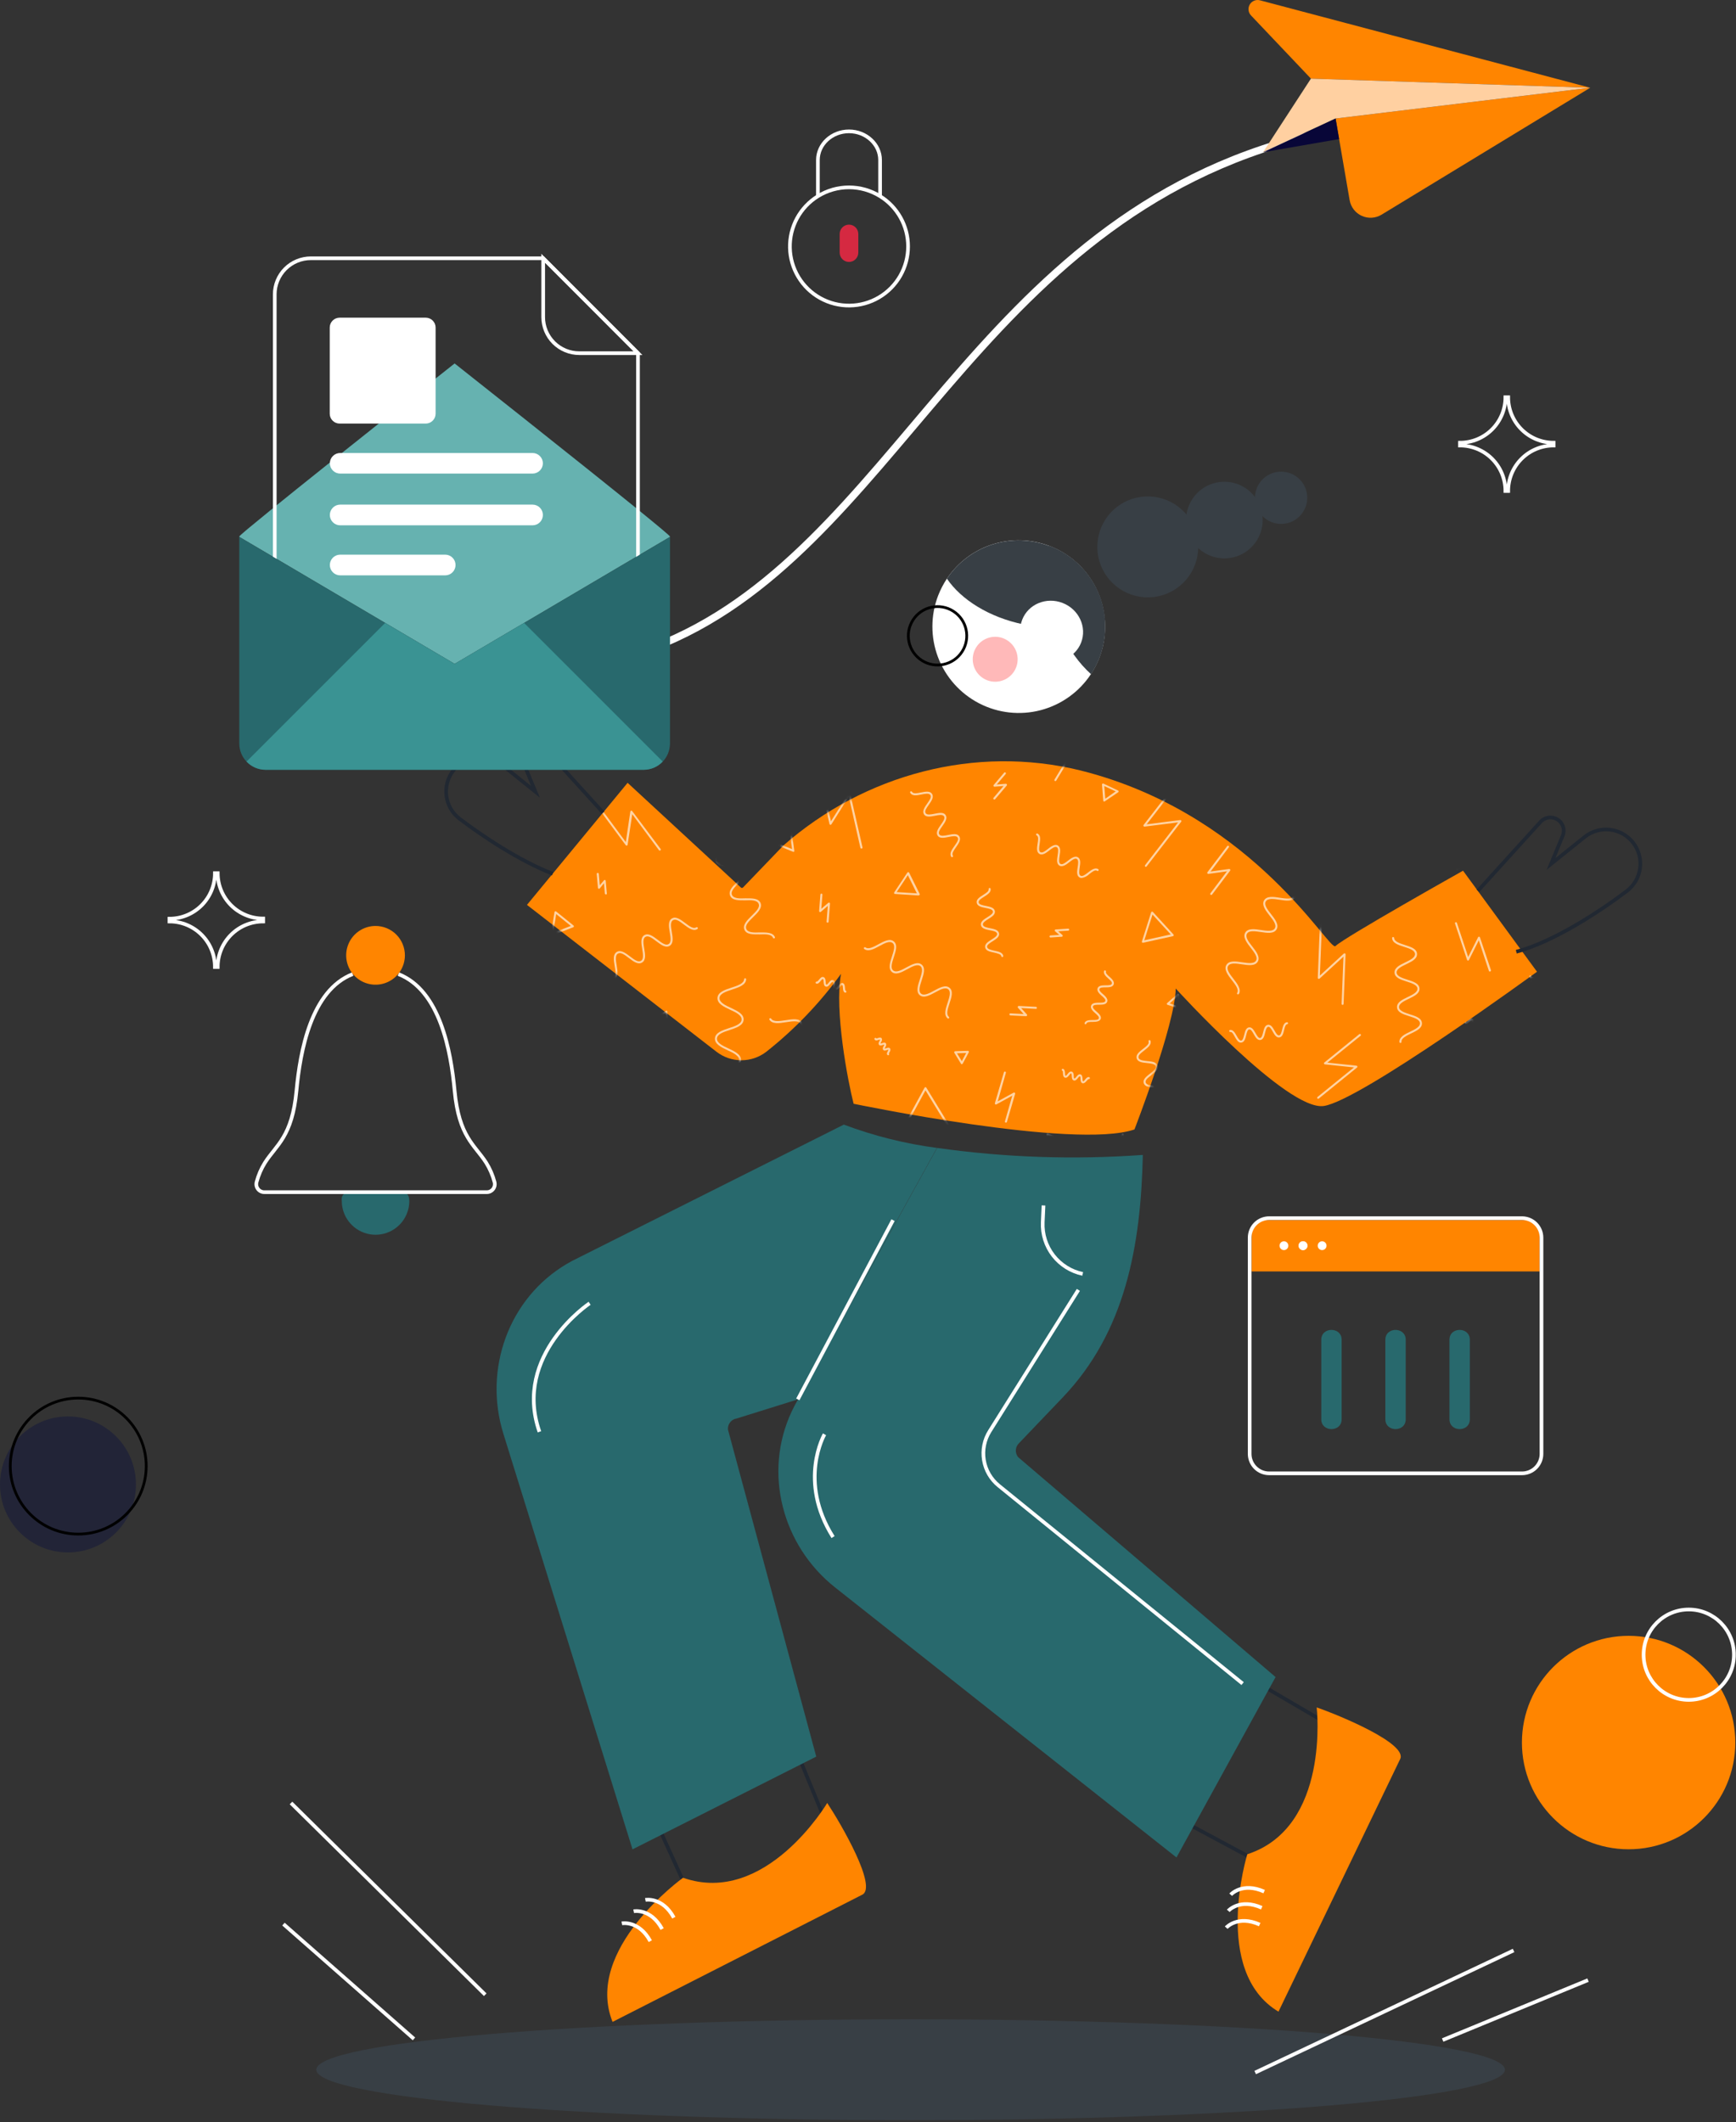 <svg width="473" height="578" viewBox="0 0 473 578" fill="none" xmlns="http://www.w3.org/2000/svg">
<rect x="0" y="0" width="473" height="578" fill="#333333" stroke="none"/>
<g clip-path="url(#clip0)">
<path d="M397.78 121.35V120.59C401.066 120.59 404.218 119.285 406.541 116.961C408.865 114.637 410.17 111.486 410.17 108.2H410.93C410.93 111.486 412.235 114.637 414.559 116.961C416.883 119.285 420.034 120.59 423.32 120.59V121.35C420.034 121.35 416.883 122.655 414.559 124.979C412.235 127.302 410.93 130.454 410.93 133.74H410.17C410.17 130.454 408.865 127.302 406.541 124.979C404.218 122.655 401.066 121.35 397.78 121.35V121.35Z" stroke="white" stroke-miterlimit="10"/>
<path d="M46.17 251V250.24C49.456 250.24 52.608 248.935 54.931 246.611C57.255 244.288 58.56 241.136 58.56 237.85H59.32C59.331 241.129 60.641 244.27 62.963 246.585C65.285 248.9 68.431 250.2 71.71 250.2V251C68.424 251 65.272 252.305 62.949 254.629C60.625 256.953 59.32 260.104 59.32 263.39H58.56C58.56 260.104 57.255 256.953 54.931 254.629C52.608 252.305 49.456 251 46.17 251V251Z" stroke="white" stroke-miterlimit="10"/>
<path d="M248.11 577.51C337.542 577.51 410.04 571.358 410.04 563.77C410.04 556.182 337.542 550.03 248.11 550.03C158.679 550.03 86.18 556.182 86.18 563.77C86.18 571.358 158.679 577.51 248.11 577.51Z" fill="#383F45"/>
<path d="M342 564.53L412.4 531.28" stroke="white" stroke-miterlimit="10"/>
<path d="M393.07 555.68L432.68 539.36" stroke="white" stroke-miterlimit="10"/>
<path d="M215.33 472.88L232.94 515.6L195.78 533.56L167.96 472.48L215.33 472.88Z" stroke="#212832" stroke-miterlimit="10"/>
<path d="M225.39 491.11C225.39 491.11 208.64 519.36 186.11 511.48C186.11 511.48 158.98 530.95 166.9 550.74L234.9 516.11C239.2 514.1 229.17 496.81 225.39 491.11Z" fill="#FF8500"/>
<path d="M175.84 517.5C175.84 517.5 180.46 516.59 183.6 522.35" stroke="white" stroke-miterlimit="10"/>
<path d="M172.65 520.6C172.65 520.6 177.27 519.69 180.41 525.45" stroke="white" stroke-miterlimit="10"/>
<path d="M169.43 523.9C169.43 523.9 174.05 522.99 177.19 528.75" stroke="white" stroke-miterlimit="10"/>
<path d="M339.7 456.67L379.59 479.99L360.91 516.79L301.77 485.06L339.7 456.67Z" stroke="#212832" stroke-miterlimit="10"/>
<path d="M358.75 465.08C358.75 465.08 362.54 497.7 339.84 505.08C339.84 505.08 330.05 537.01 348.34 547.95L381.48 479.18C383.66 475 365.21 467.32 358.75 465.08Z" fill="#FF8500"/>
<path d="M335.32 516.09C335.32 516.09 338.45 512.57 344.44 515.25" stroke="white" stroke-miterlimit="10"/>
<path d="M334.66 520.49C334.66 520.49 337.79 516.97 343.78 519.65" stroke="white" stroke-miterlimit="10"/>
<path d="M334.1 525.07C334.1 525.07 337.23 521.55 343.22 524.23" stroke="white" stroke-miterlimit="10"/>
<path d="M258 157.62C257.049 159.051 256.254 160.579 255.63 162.18C253.536 167.596 253.518 173.595 255.578 179.023C257.639 184.452 261.634 188.927 266.794 191.589C271.954 194.251 277.917 194.912 283.535 193.445C289.153 191.977 294.03 188.485 297.23 183.64C298.133 182.25 298.894 180.773 299.5 179.23C300.623 176.35 301.166 173.276 301.1 170.186C301.033 167.095 300.358 164.048 299.112 161.219C297.867 158.389 296.075 155.834 293.841 153.697C291.606 151.561 288.972 149.887 286.09 148.77L285.9 148.71C280.927 146.819 275.461 146.671 270.393 148.29C265.325 149.908 260.956 153.197 258 157.62Z" fill="white"/>
<path d="M258 157.62C261.9 163.35 269.5 168.15 278.84 170.07C279.5 170.2 280.15 170.33 280.84 170.43C283.362 170.832 285.917 170.99 288.47 170.9C291.628 170.813 294.757 170.271 297.76 169.29C298.868 168.935 299.951 168.504 301 168C300.505 163.753 298.86 159.722 296.243 156.34C293.627 152.959 290.137 150.355 286.15 148.81L285.96 148.75C280.984 146.84 275.507 146.678 270.427 148.29C265.347 149.901 260.965 153.191 258 157.62Z" fill="#383F45"/>
<path d="M285.94 148.71C284.922 153.479 284.95 158.412 286.02 163.17C286.42 165.061 286.951 166.922 287.61 168.74C287.883 169.487 288.173 170.207 288.48 170.9C289.616 173.619 291.058 176.199 292.78 178.59C294.095 180.429 295.6 182.125 297.27 183.65C298.173 182.26 298.934 180.783 299.54 179.24C300.663 176.36 301.206 173.286 301.14 170.196C301.073 167.105 300.398 164.058 299.152 161.229C297.907 158.399 296.115 155.844 293.881 153.708C291.646 151.571 289.012 149.897 286.13 148.78L285.94 148.71Z" fill="#383F45"/>
<path d="M301.16 141.54C299.441 144.217 298.703 147.408 299.073 150.569C299.443 153.73 300.898 156.664 303.19 158.872C305.481 161.08 308.468 162.424 311.64 162.676C314.812 162.929 317.973 162.073 320.585 160.255C323.197 158.437 325.097 155.77 325.962 152.707C326.827 149.645 326.603 146.378 325.328 143.462C324.054 140.546 321.807 138.163 318.972 136.718C316.137 135.274 312.888 134.857 309.78 135.54C308.019 135.924 306.352 136.652 304.873 137.682C303.394 138.711 302.132 140.022 301.16 141.54Z" fill="#383F45"/>
<path d="M343.79 139.39C343.265 137.032 341.939 134.93 340.037 133.44C338.136 131.951 335.777 131.167 333.362 131.222C330.947 131.277 328.626 132.167 326.795 133.742C324.963 135.316 323.734 137.477 323.316 139.856C322.899 142.235 323.32 144.685 324.507 146.789C325.694 148.892 327.573 150.52 329.825 151.393C332.077 152.266 334.562 152.331 336.857 151.578C339.152 150.824 341.114 149.298 342.41 147.26C343.147 146.104 343.648 144.813 343.885 143.463C344.122 142.112 344.09 140.728 343.79 139.39Z" fill="#383F45"/>
<path d="M342.11 137.14C342.469 138.748 343.374 140.181 344.671 141.196C345.968 142.211 347.577 142.745 349.224 142.707C350.871 142.669 352.453 142.061 353.702 140.987C354.951 139.913 355.788 138.439 356.072 136.817C356.356 135.194 356.069 133.524 355.259 132.089C354.45 130.655 353.168 129.546 351.632 128.95C350.096 128.355 348.401 128.311 346.837 128.825C345.272 129.339 343.934 130.38 343.05 131.77C342.547 132.559 342.205 133.44 342.044 134.361C341.883 135.283 341.905 136.227 342.11 137.14Z" fill="#383F45"/>
<path d="M294.565 175.039C296.215 170.798 293.959 165.962 289.527 164.239C285.095 162.515 280.166 164.556 278.516 168.798C276.867 173.039 279.123 177.875 283.554 179.598C287.986 181.322 292.916 179.28 294.565 175.039Z" fill="white"/>
<path d="M276.32 182.859C278.134 180.007 277.292 176.225 274.44 174.411C271.589 172.597 267.806 173.438 265.992 176.29C264.178 179.142 265.019 182.924 267.871 184.738C270.723 186.552 274.506 185.711 276.32 182.859Z" fill="#FFB9B9"/>
<path d="M262.144 177.49C264.521 173.793 263.451 168.869 259.753 166.492C256.056 164.115 251.132 165.185 248.755 168.883C246.378 172.58 247.448 177.504 251.146 179.881C254.843 182.258 259.767 181.188 262.144 177.49Z" stroke="black" stroke-width="0.749" stroke-miterlimit="10"/>
<path d="M198.34 389.39L222.4 478.48L172.34 503.74L137.14 390.49C131.69 372.95 138.59 353.62 154.4 344.29C154.9 343.99 155.4 343.71 155.91 343.44L229.91 306.33C238.098 309.405 246.609 311.535 255.28 312.68L217.39 381.17L200.76 386.37C200.047 386.467 199.398 386.835 198.947 387.397C198.497 387.959 198.28 388.673 198.34 389.39Z" fill="#28696D"/>
<path d="M347.55 456.81L320.55 505.95L227.55 432.41C213.14 421.03 207.9 401.18 215.68 384.54C215.92 384.02 216.18 383.54 216.44 382.99L217.44 381.17L255.33 312.68C273.81 315.292 292.515 315.935 311.13 314.6H311.38C310.84 339.35 306.64 362.78 289.53 380.67L277.69 393.06C277.16 393.544 276.836 394.213 276.784 394.929C276.732 395.645 276.956 396.354 277.41 396.91L347.55 456.81Z" fill="#28696D"/>
<path d="M213.44 230.31C235.56 210.89 265.76 202.85 294.34 209.85C295.233 210.07 296.123 210.303 297.01 210.55C342.3 223.1 362.22 259.34 363.87 257.7C366.2 255.37 398.63 237.17 398.63 237.17L418.78 264.69C418.78 264.69 370.66 299.84 360.67 301.26C350.68 302.68 320.34 269.26 320.34 269.26C320.21 279.01 309.1 307.65 309.1 307.65C292.74 313.21 232.58 300.65 232.58 300.65C231.04 294.65 227.3 275.29 229.15 265.26C223.374 273.235 216.526 280.376 208.8 286.48C206.855 287.986 204.465 288.803 202.005 288.803C199.545 288.803 197.155 287.986 195.21 286.48L143.58 246.48L171 213.23L201.86 241.74C201.939 241.818 202.045 241.861 202.155 241.861C202.265 241.861 202.371 241.818 202.45 241.74L213.44 230.31Z" fill="#FF8500"/>
<mask id="mask0" mask-type="alpha" maskUnits="userSpaceOnUse" x="143" y="207" width="276" height="103">
<path d="M213.44 230.31C235.56 210.89 265.76 202.85 294.34 209.85C295.233 210.07 296.123 210.303 297.01 210.55C342.3 223.1 362.22 259.34 363.87 257.7C366.2 255.37 398.63 237.17 398.63 237.17L418.78 264.69C418.78 264.69 370.66 299.84 360.67 301.26C350.68 302.68 320.34 269.26 320.34 269.26C320.21 279.01 309.1 307.65 309.1 307.65C292.74 313.21 232.58 300.65 232.58 300.65C231.04 294.65 227.3 275.29 229.15 265.26C223.374 273.235 216.526 280.376 208.8 286.48C206.855 287.986 204.465 288.803 202.005 288.803C199.545 288.803 197.155 287.986 195.21 286.48L143.58 246.48L171 213.23L201.86 241.74C201.939 241.818 202.045 241.861 202.155 241.861C202.265 241.861 202.371 241.818 202.45 241.74L213.44 230.31Z" fill="#FF8500"/>
</mask>
<g mask="url(#mask0)">
<g opacity="0.8">
<path opacity="0.8" d="M417.11 294.69C417.071 294.691 417.031 294.684 416.995 294.668C416.959 294.653 416.926 294.63 416.9 294.6L413.8 291.08C413.77 291.043 413.75 291 413.741 290.953C413.732 290.907 413.736 290.859 413.751 290.814C413.766 290.769 413.792 290.728 413.827 290.696C413.862 290.664 413.904 290.641 413.95 290.63L418.55 289.71C418.597 289.7 418.647 289.704 418.692 289.719C418.738 289.735 418.779 289.763 418.81 289.8C418.842 289.836 418.863 289.881 418.872 289.928C418.881 289.976 418.877 290.025 418.86 290.07L417.36 294.52C417.344 294.566 417.316 294.606 417.279 294.638C417.242 294.669 417.198 294.691 417.15 294.7L417.11 294.69ZM414.53 291.07L417 293.88L418.2 290.34L414.53 291.07Z" fill="white"/>
<path opacity="0.8" d="M300.88 218.33H300.76C300.716 218.309 300.677 218.277 300.649 218.237C300.621 218.196 300.604 218.149 300.6 218.1L300.26 213.71C300.258 213.663 300.268 213.616 300.289 213.573C300.31 213.531 300.341 213.494 300.38 213.467C300.419 213.44 300.465 213.424 300.512 213.419C300.559 213.414 300.606 213.421 300.65 213.44L304.65 215.34C304.691 215.365 304.726 215.4 304.75 215.442C304.773 215.484 304.786 215.532 304.786 215.58C304.786 215.628 304.773 215.676 304.75 215.718C304.726 215.76 304.691 215.795 304.65 215.82L301 218.28C300.965 218.306 300.924 218.323 300.88 218.33ZM300.88 214.12L301.15 217.56L303.99 215.56L300.88 214.12Z" fill="white"/>
<path opacity="0.8" d="M262.08 289.9C262.034 289.9 261.988 289.888 261.948 289.865C261.908 289.842 261.874 289.809 261.85 289.77L260.02 286.77C259.994 286.728 259.981 286.679 259.981 286.63C259.981 286.581 259.994 286.532 260.02 286.49C260.042 286.447 260.075 286.411 260.115 286.385C260.156 286.358 260.202 286.343 260.25 286.34L263.72 286.23C263.768 286.227 263.816 286.238 263.859 286.261C263.901 286.284 263.936 286.318 263.96 286.36C263.986 286.402 263.999 286.451 263.999 286.5C263.999 286.549 263.986 286.598 263.96 286.64L262.32 289.7C262.298 289.743 262.265 289.779 262.225 289.805C262.184 289.831 262.138 289.847 262.09 289.85L262.08 289.9ZM260.74 286.9L262.06 289.04L263.25 286.82L260.74 286.9Z" fill="white"/>
<path opacity="0.8" d="M150.4 254.76C150.361 254.759 150.322 254.75 150.286 254.732C150.25 254.715 150.219 254.691 150.193 254.661C150.168 254.63 150.149 254.595 150.138 254.557C150.127 254.519 150.124 254.479 150.13 254.44L151.08 248.44C151.089 248.392 151.109 248.347 151.14 248.31C151.171 248.273 151.211 248.244 151.257 248.227C151.302 248.21 151.351 248.205 151.399 248.212C151.447 248.22 151.492 248.24 151.53 248.27L156.27 252.1C156.306 252.131 156.334 252.17 156.351 252.215C156.367 252.259 156.372 252.307 156.365 252.354C156.358 252.401 156.34 252.446 156.311 252.484C156.282 252.521 156.244 252.551 156.2 252.57L150.52 254.76H150.4ZM151.54 248.98L150.74 254.05L155.53 252.21L151.54 248.98Z" fill="white"/>
<path opacity="0.8" d="M216.15 232H216.05L210.45 229.72C210.406 229.701 210.368 229.671 210.339 229.634C210.311 229.596 210.292 229.552 210.285 229.505C210.278 229.457 210.283 229.409 210.299 229.365C210.316 229.32 210.344 229.281 210.38 229.25L215.16 225.54C215.201 225.516 215.248 225.504 215.295 225.504C215.342 225.504 215.389 225.516 215.43 225.54C215.476 225.558 215.516 225.588 215.546 225.627C215.576 225.665 215.594 225.711 215.6 225.76L216.42 231.76C216.424 231.798 216.42 231.837 216.409 231.874C216.397 231.911 216.378 231.945 216.353 231.974C216.327 232.003 216.296 232.027 216.261 232.043C216.227 232.06 216.189 232.069 216.15 232.07V232ZM211.09 229.37L215.81 231.29L215.12 226.29L211.09 229.37Z" fill="white"/>
<path opacity="0.8" d="M181.73 288.6C181.687 288.61 181.643 288.61 181.6 288.6L170.44 282.37C170.399 282.345 170.364 282.31 170.34 282.268C170.317 282.226 170.304 282.178 170.304 282.13C170.304 282.082 170.317 282.034 170.34 281.992C170.364 281.95 170.399 281.915 170.44 281.89L181.44 275.34C181.482 275.316 181.529 275.303 181.577 275.302C181.625 275.302 181.673 275.314 181.715 275.337C181.757 275.36 181.793 275.393 181.818 275.434C181.843 275.475 181.858 275.522 181.86 275.57L182.04 288.35C182.04 288.424 182.01 288.495 181.958 288.548C181.905 288.6 181.834 288.63 181.76 288.63L181.73 288.6ZM171.12 282.08L181.45 287.85L181.28 276L171.12 282.08Z" fill="white"/>
<path opacity="0.8" d="M345.51 298.78H345.42C345.374 298.765 345.333 298.737 345.301 298.7C345.269 298.663 345.248 298.618 345.24 298.57L344.74 295.87C344.733 295.823 344.738 295.775 344.754 295.73C344.771 295.686 344.798 295.646 344.834 295.615C344.87 295.584 344.913 295.563 344.96 295.553C345.006 295.544 345.055 295.546 345.1 295.56L347.69 296.47C347.735 296.487 347.775 296.515 347.806 296.552C347.837 296.588 347.858 296.632 347.867 296.68C347.876 296.727 347.873 296.776 347.858 296.821C347.842 296.867 347.816 296.908 347.78 296.94L345.69 298.73C345.638 298.768 345.574 298.785 345.51 298.78ZM345.36 296.22L345.69 297.98L347.05 296.81L345.36 296.22Z" fill="white"/>
<path opacity="0.8" d="M416.94 225.35H416.86L412.54 224C412.494 223.984 412.453 223.957 412.421 223.921C412.389 223.885 412.367 223.841 412.357 223.793C412.347 223.746 412.349 223.697 412.364 223.651C412.378 223.604 412.405 223.563 412.44 223.53L415.77 220.47C415.806 220.437 415.85 220.415 415.897 220.404C415.944 220.393 415.993 220.395 416.04 220.409C416.086 220.423 416.128 220.449 416.161 220.485C416.195 220.52 416.218 220.563 416.23 220.61L417.23 225.02C417.239 225.061 417.239 225.103 417.229 225.143C417.22 225.184 417.202 225.222 417.176 225.254C417.15 225.287 417.117 225.313 417.08 225.331C417.043 225.35 417.002 225.359 416.96 225.36L416.94 225.35ZM413.16 223.6L416.57 224.67L415.79 221.19L413.16 223.6Z" fill="white"/>
<path opacity="0.8" d="M146.44 236.13C146.369 236.13 146.3 236.101 146.25 236.05L144.16 234.05C144.127 234.016 144.103 233.975 144.091 233.929C144.078 233.884 144.078 233.836 144.088 233.79C144.099 233.744 144.122 233.701 144.154 233.667C144.185 233.632 144.225 233.605 144.27 233.59L147.05 232.78C147.097 232.767 147.146 232.766 147.193 232.777C147.24 232.789 147.283 232.812 147.319 232.846C147.354 232.879 147.38 232.921 147.394 232.967C147.409 233.013 147.411 233.063 147.4 233.11L146.72 235.92C146.708 235.967 146.685 236.01 146.651 236.045C146.618 236.08 146.576 236.106 146.53 236.12L146.44 236.13ZM144.88 234L146.28 235.34L146.74 233.46L144.88 234Z" fill="white"/>
<path opacity="0.8" d="M244.89 310C244.842 309.999 244.796 309.985 244.755 309.961C244.714 309.937 244.68 309.903 244.656 309.862C244.632 309.821 244.619 309.774 244.618 309.727C244.617 309.679 244.628 309.632 244.65 309.59L251.91 296.27C251.934 296.228 251.969 296.193 252.011 296.168C252.053 296.144 252.101 296.131 252.15 296.13C252.198 296.125 252.247 296.134 252.29 296.158C252.333 296.181 252.368 296.217 252.39 296.26L260.3 309.21C260.324 309.252 260.337 309.299 260.338 309.347C260.338 309.395 260.326 309.443 260.303 309.485C260.28 309.527 260.247 309.563 260.206 309.588C260.165 309.613 260.118 309.628 260.07 309.63L244.9 310.01L244.89 310ZM252.16 297L245.36 309.49L259.57 309.14L252.16 297Z" fill="white"/>
<path opacity="0.8" d="M211.92 311.5C211.877 311.5 211.835 311.49 211.797 311.471C211.759 311.452 211.726 311.424 211.7 311.39L209.46 308.47C209.432 308.432 209.415 308.387 209.409 308.339C209.403 308.292 209.41 308.244 209.428 308.2C209.446 308.156 209.475 308.117 209.512 308.088C209.549 308.058 209.593 308.038 209.64 308.03L213.29 307.55C213.338 307.545 213.386 307.552 213.43 307.572C213.474 307.591 213.513 307.621 213.542 307.659C213.571 307.697 213.59 307.742 213.596 307.789C213.603 307.837 213.597 307.885 213.58 307.93L212.17 311.33C212.151 311.375 212.121 311.415 212.083 311.444C212.044 311.474 211.998 311.493 211.95 311.5H211.92ZM210.19 308.5L211.85 310.66L212.85 308.14L210.19 308.5Z" fill="white"/>
<path opacity="0.8" d="M190 215.31C189.957 215.32 189.913 215.32 189.87 215.31L185 212.62C184.959 212.595 184.924 212.56 184.901 212.518C184.877 212.476 184.864 212.428 184.864 212.38C184.864 212.332 184.877 212.284 184.901 212.242C184.924 212.2 184.959 212.165 185 212.14L189.76 209.21C189.802 209.186 189.849 209.173 189.897 209.172C189.945 209.172 189.993 209.184 190.035 209.207C190.077 209.23 190.113 209.264 190.138 209.304C190.163 209.345 190.178 209.392 190.18 209.44L190.33 215.03C190.33 215.104 190.301 215.176 190.248 215.228C190.196 215.281 190.124 215.31 190.05 215.31H190ZM185.64 212.31L189.71 214.52L189.58 209.89L185.64 212.31Z" fill="white"/>
<path opacity="0.8" d="M399.92 218.73H399.85L389.21 215.94C389.164 215.927 389.122 215.903 389.088 215.869C389.054 215.835 389.029 215.793 389.016 215.747C389.003 215.7 389.002 215.652 389.013 215.605C389.024 215.558 389.047 215.515 389.08 215.48L396.82 207.66C396.855 207.627 396.897 207.604 396.943 207.592C396.989 207.58 397.037 207.58 397.083 207.592C397.129 207.604 397.172 207.628 397.206 207.661C397.24 207.694 397.266 207.735 397.28 207.78L400.18 218.39C400.191 218.431 400.192 218.475 400.183 218.516C400.175 218.558 400.157 218.597 400.131 218.631C400.105 218.665 400.071 218.692 400.033 218.711C399.995 218.73 399.953 218.74 399.91 218.74L399.92 218.73ZM389.81 215.52L399.53 218.07L396.88 208.38L389.81 215.52Z" fill="white"/>
<path opacity="0.8" d="M250.31 243.92L243.85 243.51C243.801 243.509 243.753 243.494 243.711 243.467C243.67 243.44 243.636 243.403 243.615 243.359C243.593 243.314 243.584 243.265 243.589 243.216C243.593 243.167 243.611 243.12 243.64 243.08L247.22 237.69C247.245 237.649 247.28 237.614 247.322 237.59C247.364 237.567 247.412 237.554 247.46 237.554C247.508 237.554 247.556 237.567 247.598 237.59C247.64 237.614 247.675 237.649 247.7 237.69L250.58 243.49C250.6 243.532 250.609 243.579 250.607 243.626C250.604 243.673 250.589 243.719 250.564 243.758C250.54 243.798 250.505 243.831 250.464 243.854C250.423 243.877 250.377 243.889 250.33 243.89L250.31 243.92ZM244.31 242.99L249.81 243.34L247.36 238.4L244.31 242.99Z" fill="white"/>
<path opacity="0.8" d="M321.72 274.88H321.63L318.1 273.69C318.055 273.673 318.015 273.645 317.984 273.608C317.953 273.572 317.932 273.528 317.923 273.48C317.914 273.433 317.917 273.384 317.932 273.339C317.948 273.293 317.974 273.252 318.01 273.22L320.8 270.76C320.836 270.728 320.881 270.707 320.928 270.698C320.976 270.689 321.025 270.693 321.07 270.71C321.116 270.726 321.156 270.754 321.188 270.791C321.219 270.828 321.241 270.872 321.25 270.92L321.98 274.57C321.987 274.61 321.986 274.651 321.976 274.69C321.965 274.729 321.947 274.766 321.921 274.797C321.896 274.829 321.863 274.854 321.827 274.872C321.79 274.89 321.751 274.899 321.71 274.9L321.72 274.88ZM318.72 273.31L321.34 274.19L320.79 271.48L318.72 273.31Z" fill="white"/>
<path opacity="0.8" d="M146.75 271.91C146.706 271.908 146.662 271.896 146.624 271.874C146.585 271.852 146.552 271.821 146.528 271.784C146.503 271.747 146.488 271.705 146.483 271.66C146.478 271.616 146.484 271.572 146.5 271.53L148.69 266.23C148.71 266.187 148.74 266.15 148.779 266.122C148.817 266.094 148.862 266.076 148.908 266.07C148.955 266.064 149.003 266.07 149.047 266.088C149.091 266.105 149.13 266.134 149.16 266.17L152.65 270.72C152.678 270.759 152.695 270.804 152.701 270.851C152.707 270.898 152.7 270.946 152.682 270.99C152.664 271.034 152.635 271.073 152.598 271.103C152.561 271.132 152.517 271.152 152.47 271.16L146.78 271.91H146.75ZM149.01 266.91L147.18 271.33L151.92 270.7L149.01 266.91Z" fill="white"/>
<path opacity="0.8" d="M286.4 317.25H286.29C286.245 317.231 286.206 317.201 286.176 317.163C286.146 317.124 286.127 317.078 286.12 317.03L285.12 309.03C285.115 308.982 285.122 308.934 285.141 308.89C285.16 308.846 285.19 308.807 285.229 308.778C285.267 308.749 285.312 308.73 285.359 308.724C285.407 308.717 285.455 308.723 285.5 308.74L292.94 311.88C292.983 311.9 293.02 311.93 293.048 311.969C293.076 312.007 293.094 312.052 293.1 312.098C293.106 312.145 293.1 312.193 293.082 312.237C293.065 312.281 293.037 312.32 293 312.35L286.56 317.23C286.51 317.253 286.454 317.26 286.4 317.25ZM285.73 309.4L286.61 316.47L292.29 312.17L285.73 309.4Z" fill="white"/>
<path opacity="0.8" d="M311.39 256.8C311.347 256.799 311.305 256.788 311.267 256.767C311.229 256.747 311.196 256.719 311.171 256.684C311.146 256.649 311.129 256.609 311.122 256.567C311.115 256.524 311.118 256.481 311.13 256.44L313.65 248.5C313.666 248.454 313.693 248.413 313.729 248.381C313.765 248.349 313.809 248.327 313.857 248.317C313.904 248.307 313.953 248.309 313.999 248.324C314.045 248.338 314.087 248.364 314.12 248.4L319.74 254.55C319.77 254.586 319.791 254.629 319.8 254.675C319.809 254.721 319.807 254.768 319.793 254.813C319.779 254.858 319.754 254.899 319.72 254.931C319.687 254.964 319.645 254.987 319.6 255L311.46 256.79L311.39 256.8ZM314.02 249.12L311.79 256.12L318.99 254.53L314.02 249.12Z" fill="white"/>
<path opacity="0.8" d="M167.29 266.79C167.232 266.786 167.177 266.764 167.132 266.727C167.087 266.691 167.054 266.641 167.039 266.585C167.023 266.529 167.026 266.469 167.046 266.415C167.066 266.36 167.102 266.313 167.15 266.28C167.93 265.81 167.7 264.42 167.47 263.07C167.22 261.54 166.95 259.97 168.05 259.3C169.15 258.63 170.43 259.59 171.66 260.52C172.89 261.45 173.88 262.19 174.66 261.71C175.44 261.23 175.21 259.85 174.98 258.5C174.72 256.97 174.46 255.4 175.56 254.73C176.66 254.06 177.94 255.03 179.17 255.96C180.4 256.89 181.38 257.63 182.17 257.16C182.96 256.69 182.72 255.3 182.49 253.95C182.23 252.42 181.97 250.85 183.07 250.18C184.17 249.51 185.44 250.48 186.68 251.41C187.92 252.34 188.9 253.08 189.68 252.61C189.711 252.583 189.747 252.563 189.786 252.552C189.825 252.541 189.866 252.538 189.906 252.544C189.946 252.55 189.985 252.565 190.019 252.587C190.053 252.609 190.081 252.639 190.103 252.674C190.124 252.708 190.138 252.747 190.143 252.788C190.147 252.828 190.143 252.869 190.131 252.908C190.118 252.946 190.097 252.982 190.069 253.012C190.042 253.041 190.008 253.065 189.97 253.08C188.87 253.74 187.6 252.78 186.36 251.85C185.12 250.92 184.15 250.18 183.36 250.65C182.57 251.12 182.81 252.51 183.04 253.86C183.3 255.39 183.56 256.96 182.46 257.63C181.36 258.3 180.09 257.33 178.85 256.4C177.61 255.47 176.63 254.73 175.85 255.2C175.07 255.67 175.3 257.06 175.53 258.41C175.79 259.94 176.05 261.51 174.95 262.18C173.85 262.85 172.57 261.89 171.34 260.95C170.11 260.01 169.12 259.28 168.34 259.76C167.56 260.24 167.79 261.62 168.02 262.97C168.27 264.5 168.54 266.07 167.44 266.74C167.396 266.771 167.344 266.788 167.29 266.79Z" fill="white"/>
<path opacity="0.8" d="M338.09 284C337.35 284 336.89 283.19 336.45 282.41C336.01 281.63 335.69 281.04 335.22 281.1C335.184 281.106 335.147 281.104 335.111 281.095C335.076 281.085 335.042 281.069 335.013 281.047C334.984 281.024 334.96 280.996 334.943 280.964C334.925 280.932 334.914 280.896 334.91 280.86C334.902 280.787 334.922 280.714 334.967 280.656C335.012 280.598 335.077 280.56 335.15 280.55C335.98 280.44 336.47 281.3 336.94 282.13C337.32 282.8 337.71 283.5 338.17 283.44C338.63 283.38 338.82 282.6 339.01 281.85C339.24 280.92 339.48 279.96 340.31 279.85C341.14 279.74 341.63 280.6 342.1 281.43C342.48 282.1 342.88 282.79 343.33 282.74C343.78 282.69 343.98 281.9 344.17 281.15C344.4 280.22 344.64 279.26 345.47 279.15C346.3 279.04 346.79 279.9 347.26 280.73C347.64 281.4 348.03 282.09 348.5 282.03C348.97 281.97 349.16 281.19 349.34 280.44C349.57 279.51 349.81 278.55 350.64 278.44C350.676 278.434 350.713 278.436 350.749 278.445C350.784 278.454 350.818 278.471 350.847 278.493C350.876 278.516 350.9 278.544 350.918 278.576C350.935 278.608 350.946 278.643 350.95 278.68C350.959 278.753 350.938 278.826 350.893 278.884C350.849 278.942 350.783 278.98 350.71 278.99C350.25 279.05 350.05 279.83 349.87 280.58C349.64 281.51 349.4 282.47 348.57 282.58C347.74 282.69 347.25 281.83 346.78 281C346.4 280.33 345.99 279.62 345.54 279.69C345.09 279.76 344.89 280.53 344.7 281.28C344.47 282.21 344.23 283.17 343.4 283.28C342.57 283.39 342.08 282.53 341.61 281.7C341.23 281.03 340.84 280.34 340.38 280.39C339.92 280.44 339.73 281.23 339.54 281.98C339.31 282.91 339.07 283.87 338.24 283.98L338.09 284Z" fill="white"/>
<path opacity="0.8" d="M337.32 270.85C337.274 270.862 337.226 270.862 337.18 270.85C337.117 270.813 337.071 270.752 337.052 270.681C337.034 270.609 337.044 270.534 337.08 270.47C337.63 269.53 336.61 268.23 335.63 266.97C334.65 265.71 333.4 264.12 334.14 262.85C334.88 261.58 336.7 261.85 338.46 262.12C340.04 262.35 341.67 262.6 342.22 261.66C342.77 260.72 341.75 259.42 340.77 258.16C339.79 256.9 338.54 255.31 339.28 254.05C340.02 252.79 341.83 253.05 343.59 253.32C345.17 253.56 346.8 253.8 347.35 252.86C347.9 251.92 346.88 250.62 345.9 249.37C344.92 248.12 343.67 246.52 344.41 245.26C345.15 244 346.96 244.26 348.72 244.54C350.3 244.78 351.93 245.02 352.48 244.08C352.496 244.044 352.519 244.011 352.548 243.984C352.577 243.957 352.612 243.937 352.65 243.924C352.687 243.912 352.727 243.908 352.767 243.912C352.806 243.916 352.844 243.928 352.879 243.948C352.913 243.968 352.943 243.995 352.966 244.028C352.989 244.06 353.005 244.097 353.012 244.136C353.02 244.175 353.019 244.215 353.01 244.254C353.001 244.292 352.984 244.329 352.96 244.36C352.23 245.62 350.41 245.36 348.65 245.08C347.07 244.84 345.44 244.6 344.89 245.54C344.34 246.48 345.36 247.78 346.34 249.03C347.32 250.28 348.57 251.88 347.83 253.14C347.09 254.4 345.28 254.14 343.52 253.87C341.94 253.64 340.31 253.39 339.76 254.33C339.21 255.27 340.23 256.57 341.21 257.82C342.19 259.07 343.44 260.67 342.7 261.93C341.96 263.19 340.14 262.93 338.38 262.66C336.8 262.43 335.17 262.18 334.62 263.12C334.07 264.06 335.09 265.36 336.07 266.62C337.05 267.88 338.3 269.47 337.56 270.74C337.532 270.777 337.496 270.806 337.454 270.825C337.412 270.844 337.366 270.853 337.32 270.85Z" fill="white"/>
<path opacity="0.8" d="M381.57 284.09C381.501 284.088 381.435 284.06 381.385 284.012C381.335 283.964 381.305 283.899 381.3 283.83C381.2 282.47 382.75 281.72 384.25 281C385.58 280.36 386.95 279.7 386.88 278.7C386.81 277.7 385.36 277.24 383.95 276.79C382.37 276.28 380.73 275.79 380.64 274.4C380.55 273.01 382.09 272.29 383.58 271.57C384.91 270.93 386.28 270.26 386.21 269.27C386.14 268.28 384.69 267.81 383.28 267.36C381.7 266.85 380.06 266.36 379.97 264.97C379.88 263.58 381.42 262.85 382.91 262.13C384.24 261.49 385.61 260.82 385.54 259.83C385.47 258.84 384.02 258.37 382.61 257.92C381.03 257.41 379.39 256.92 379.3 255.52C379.297 255.447 379.323 255.376 379.371 255.322C379.42 255.268 379.488 255.235 379.56 255.23C379.633 255.227 379.704 255.253 379.758 255.301C379.812 255.35 379.845 255.417 379.85 255.49C379.92 256.49 381.37 256.95 382.78 257.4C384.36 257.91 386 258.4 386.09 259.8C386.18 261.2 384.64 261.91 383.15 262.64C381.82 263.28 380.45 263.95 380.52 264.94C380.59 265.93 382.04 266.4 383.45 266.85C385.03 267.36 386.67 267.85 386.76 269.24C386.85 270.63 385.31 271.35 383.82 272.07C382.49 272.71 381.12 273.38 381.19 274.37C381.26 275.36 382.71 275.83 384.12 276.28C385.7 276.79 387.34 277.28 387.43 278.67C387.52 280.06 385.98 280.78 384.48 281.5C383.15 282.14 381.78 282.8 381.85 283.8C381.853 283.873 381.827 283.943 381.779 283.998C381.73 284.052 381.663 284.085 381.59 284.09H381.57Z" fill="white"/>
<path opacity="0.8" d="M295.14 295.06C295.077 295.07 295.013 295.07 294.95 295.06C294.47 294.91 294.43 294.34 294.4 293.88C294.4 293.62 294.4 293.22 294.23 293.18C294.06 293.14 293.86 293.45 293.69 293.65C293.4 294.01 293.03 294.45 292.56 294.3C292.09 294.15 292.04 293.58 292.01 293.12C292.01 292.86 292.01 292.46 291.84 292.42C291.67 292.38 291.47 292.69 291.3 292.89C291.01 293.25 290.64 293.69 290.17 293.54C289.7 293.39 289.65 292.82 289.62 292.36C289.62 292.1 289.62 291.7 289.45 291.66C289.387 291.632 289.337 291.582 289.309 291.519C289.281 291.456 289.277 291.385 289.298 291.319C289.319 291.253 289.363 291.198 289.423 291.163C289.482 291.128 289.553 291.116 289.62 291.13C290.1 291.28 290.14 291.85 290.17 292.31C290.17 292.57 290.17 292.97 290.34 293.01C290.51 293.05 290.71 292.74 290.88 292.54C291.17 292.18 291.53 291.74 292.01 291.89C292.49 292.04 292.53 292.61 292.56 293.07C292.56 293.33 292.56 293.73 292.73 293.77C292.9 293.81 293.1 293.5 293.27 293.3C293.56 292.94 293.93 292.5 294.4 292.65C294.87 292.8 294.92 293.37 294.95 293.83C294.95 294.09 294.95 294.49 295.12 294.53C295.29 294.57 295.49 294.26 295.66 294.06C295.95 293.7 296.32 293.26 296.79 293.41C296.853 293.438 296.903 293.489 296.931 293.552C296.96 293.614 296.963 293.686 296.942 293.751C296.921 293.817 296.877 293.872 296.817 293.907C296.758 293.942 296.688 293.954 296.62 293.94C296.5 293.94 296.25 294.21 296.08 294.41C295.91 294.61 295.53 295.06 295.14 295.06Z" fill="white"/>
<path opacity="0.8" d="M226.41 305.54C226.362 305.541 226.315 305.529 226.273 305.506C226.231 305.483 226.196 305.45 226.17 305.41C225.39 304.1 226.57 302.56 227.71 301.07C228.85 299.58 229.8 298.34 229.21 297.35C228.62 296.36 226.89 296.63 225.21 296.9C223.36 297.19 221.45 297.5 220.66 296.19C219.87 294.88 221.06 293.34 222.19 291.85C223.32 290.36 224.28 289.12 223.69 288.13C223.1 287.14 221.37 287.41 219.69 287.68C217.84 287.97 215.93 288.28 215.14 286.96C214.35 285.64 215.53 284.1 216.67 282.62C217.81 281.14 218.76 279.89 218.17 278.89C217.58 277.89 215.85 278.17 214.17 278.43C212.32 278.72 210.4 279.03 209.62 277.71C209.6 277.649 209.601 277.584 209.623 277.524C209.645 277.464 209.687 277.413 209.742 277.381C209.797 277.348 209.862 277.335 209.925 277.344C209.988 277.353 210.046 277.383 210.09 277.43C210.68 278.43 212.41 278.15 214.09 277.89C215.94 277.6 217.85 277.29 218.64 278.61C219.43 279.93 218.25 281.47 217.11 282.95C215.97 284.43 215.02 285.68 215.61 286.68C216.2 287.68 217.93 287.4 219.61 287.13C221.46 286.84 223.37 286.53 224.16 287.85C224.95 289.17 223.76 290.7 222.63 292.19C221.5 293.68 220.54 294.92 221.13 295.91C221.72 296.9 223.45 296.63 225.13 296.36C226.98 296.07 228.89 295.76 229.68 297.07C230.47 298.38 229.28 299.92 228.14 301.41C227 302.9 226.05 304.14 226.64 305.13C226.664 305.172 226.677 305.22 226.678 305.269C226.678 305.318 226.665 305.366 226.641 305.409C226.616 305.451 226.581 305.487 226.539 305.512C226.497 305.536 226.449 305.55 226.4 305.55L226.41 305.54Z" fill="white"/>
<path opacity="0.8" d="M242 287.44C241.958 287.441 241.917 287.432 241.879 287.415C241.841 287.398 241.807 287.372 241.78 287.34C241.51 287.02 241.73 286.63 241.9 286.34C241.985 286.212 242.046 286.07 242.08 285.92C241.929 285.938 241.782 285.975 241.64 286.03C241.3 286.14 240.87 286.28 240.64 285.96C240.41 285.64 240.59 285.24 240.76 284.96C240.845 284.832 240.906 284.69 240.94 284.54C240.789 284.554 240.64 284.591 240.5 284.65C240.16 284.76 239.73 284.9 239.5 284.58C239.27 284.26 239.45 283.86 239.62 283.58C239.702 283.452 239.76 283.309 239.79 283.16C239.639 283.175 239.49 283.212 239.35 283.27C239.01 283.38 238.58 283.52 238.35 283.2C238.317 283.174 238.29 283.142 238.271 283.104C238.252 283.067 238.242 283.026 238.241 282.984C238.24 282.942 238.249 282.9 238.267 282.862C238.284 282.824 238.31 282.79 238.342 282.763C238.374 282.737 238.412 282.717 238.453 282.707C238.493 282.697 238.536 282.696 238.577 282.704C238.618 282.712 238.657 282.73 238.69 282.755C238.723 282.78 238.751 282.813 238.77 282.85C238.921 282.841 239.07 282.807 239.21 282.75C239.55 282.64 239.98 282.5 240.21 282.82C240.44 283.14 240.26 283.54 240.09 283.82C240.008 283.949 239.951 284.091 239.92 284.24C240.071 284.222 240.219 284.185 240.36 284.13C240.7 284.02 241.13 283.88 241.36 284.2C241.59 284.52 241.41 284.91 241.24 285.2C241.155 285.328 241.094 285.47 241.06 285.62C241.211 285.605 241.359 285.568 241.5 285.51C241.84 285.4 242.27 285.26 242.5 285.58C242.73 285.9 242.55 286.29 242.38 286.58C242.295 286.708 242.234 286.85 242.2 287C242.235 287.039 242.258 287.088 242.266 287.141C242.274 287.193 242.266 287.246 242.244 287.294C242.221 287.342 242.185 287.383 242.14 287.41C242.095 287.438 242.043 287.452 241.99 287.45L242 287.44Z" fill="white"/>
<path opacity="0.8" d="M414.44 246.48C414.164 246.479 413.893 246.41 413.65 246.28C412.35 245.6 412.53 243.77 412.71 241.99C412.87 240.39 413.03 238.75 412.06 238.24C411.09 237.73 409.84 238.82 408.63 239.87C407.42 240.92 405.88 242.24 404.63 241.57C403.38 240.9 403.51 239.06 403.69 237.28C403.85 235.69 404.01 234.04 403.05 233.54C402.09 233.04 400.83 234.12 399.62 235.17C398.41 236.22 396.87 237.54 395.62 236.87C394.37 236.2 394.51 234.36 394.68 232.58C394.84 230.99 395 229.34 394.04 228.84C394.001 228.829 393.964 228.808 393.933 228.781C393.902 228.754 393.878 228.72 393.861 228.682C393.845 228.644 393.837 228.603 393.839 228.562C393.84 228.521 393.85 228.481 393.869 228.444C393.888 228.407 393.914 228.375 393.947 228.35C393.979 228.325 394.017 228.307 394.057 228.298C394.098 228.289 394.139 228.289 394.18 228.298C394.22 228.307 394.258 228.325 394.29 228.35C395.59 229.02 395.4 230.86 395.23 232.64C395.07 234.23 394.91 235.88 395.87 236.38C396.83 236.88 398.09 235.8 399.3 234.75C400.51 233.7 402.05 232.38 403.3 233.05C404.55 233.72 404.42 235.56 404.24 237.34C404.08 238.93 403.92 240.58 404.88 241.09C405.84 241.6 407.1 240.51 408.31 239.46C409.52 238.41 411.06 237.09 412.31 237.76C413.56 238.43 413.43 240.27 413.25 242.05C413.09 243.64 412.93 245.29 413.9 245.8C414.87 246.31 416.12 245.22 417.34 244.18C418.56 243.14 420.09 241.81 421.39 242.48C421.442 242.52 421.477 242.577 421.492 242.64C421.506 242.704 421.497 242.77 421.468 242.829C421.438 242.887 421.389 242.932 421.329 242.958C421.27 242.984 421.203 242.988 421.14 242.97C420.14 242.47 418.92 243.55 417.7 244.6C416.48 245.65 415.51 246.48 414.44 246.48Z" fill="white"/>
<path opacity="0.8" d="M258.37 277.45C258.305 277.452 258.241 277.431 258.19 277.39C257.1 276.48 257.65 274.78 258.19 273.14C258.67 271.67 259.19 270.14 258.36 269.48C257.53 268.82 256.15 269.57 254.79 270.31C253.27 271.13 251.7 271.99 250.61 271.08C249.52 270.17 250.07 268.47 250.61 266.83C251.09 265.36 251.61 263.83 250.78 263.17C249.95 262.51 248.57 263.26 247.21 264C245.69 264.82 244.12 265.67 243.03 264.77C241.94 263.87 242.49 262.16 243.03 260.52C243.51 259.05 244.03 257.52 243.19 256.86C242.35 256.2 240.98 256.95 239.62 257.69C238.1 258.51 236.53 259.36 235.43 258.45C235.391 258.399 235.37 258.337 235.372 258.274C235.373 258.21 235.396 258.148 235.436 258.099C235.477 258.05 235.534 258.017 235.596 258.004C235.658 257.992 235.723 258.001 235.78 258.03C236.59 258.7 237.99 257.94 239.35 257.2C240.87 256.38 242.44 255.53 243.54 256.44C244.64 257.35 244.08 259.05 243.54 260.69C243.06 262.16 242.54 263.69 243.38 264.35C244.22 265.01 245.59 264.26 246.95 263.52C248.47 262.7 250.04 261.84 251.13 262.75C252.22 263.66 251.67 265.36 251.13 267C250.65 268.47 250.13 270 250.96 270.66C251.79 271.32 253.17 270.57 254.53 269.83C256.05 269.01 257.62 268.15 258.71 269.06C259.8 269.97 259.25 271.67 258.71 273.31C258.23 274.78 257.71 276.31 258.54 276.96C258.582 276.997 258.612 277.046 258.626 277.101C258.64 277.156 258.637 277.213 258.618 277.266C258.598 277.319 258.563 277.365 258.517 277.398C258.471 277.431 258.416 277.449 258.36 277.45H258.37Z" fill="white"/>
<path opacity="0.8" d="M416.59 272.33C416.518 272.325 416.45 272.292 416.401 272.238C416.353 272.183 416.327 272.113 416.33 272.04C416.33 271.6 416.81 271.44 417.19 271.32C417.31 271.32 417.67 271.16 417.67 271.09C417.67 271.02 417.34 270.87 417.22 270.81C416.86 270.65 416.42 270.44 416.45 270C416.48 269.56 416.93 269.4 417.31 269.28C417.44 269.28 417.79 269.12 417.79 269.05C417.79 268.98 417.46 268.83 417.34 268.77C416.98 268.61 416.54 268.4 416.57 267.96C416.6 267.52 417.05 267.36 417.42 267.24C417.55 267.24 417.9 267.08 417.9 267.01C417.9 266.94 417.57 266.79 417.45 266.73C417.1 266.57 416.65 266.36 416.68 265.92C416.681 265.884 416.69 265.848 416.705 265.815C416.721 265.782 416.743 265.752 416.77 265.728C416.797 265.704 416.828 265.685 416.863 265.674C416.897 265.662 416.934 265.657 416.97 265.66C417.043 265.665 417.11 265.698 417.159 265.752C417.207 265.806 417.233 265.877 417.23 265.95C417.23 266.02 417.56 266.17 417.68 266.23C418.03 266.39 418.48 266.6 418.45 267.04C418.42 267.48 417.97 267.64 417.6 267.76C417.47 267.76 417.12 267.92 417.12 267.99C417.12 268.06 417.45 268.21 417.57 268.27C417.93 268.43 418.37 268.64 418.34 269.08C418.31 269.52 417.86 269.68 417.48 269.8C417.35 269.8 417 269.96 417 270.03C417 270.1 417.33 270.25 417.45 270.31C417.81 270.47 418.25 270.68 418.22 271.12C418.19 271.56 417.74 271.72 417.37 271.84C417.24 271.84 416.89 272 416.89 272.07C416.888 272.107 416.878 272.143 416.861 272.176C416.845 272.209 416.822 272.238 416.794 272.262C416.766 272.286 416.734 272.305 416.699 272.316C416.664 272.328 416.627 272.333 416.59 272.33Z" fill="white"/>
<path opacity="0.8" d="M230.35 270.38H230.27C229.76 270.22 229.72 269.63 229.68 269.11C229.68 268.8 229.62 268.37 229.47 268.32C229.32 268.27 229.05 268.61 228.85 268.85C228.52 269.25 228.15 269.72 227.64 269.56C227.13 269.4 227.09 268.81 227.05 268.29C227.05 267.98 226.99 267.55 226.84 267.5C226.69 267.45 226.42 267.78 226.22 268.03C225.89 268.44 225.52 268.89 225.01 268.74C224.5 268.59 224.46 267.99 224.42 267.47C224.42 267.16 224.36 266.73 224.21 266.68C224.06 266.63 223.79 266.96 223.59 267.21C223.26 267.61 222.89 268.08 222.38 267.91C222.32 267.881 222.271 267.832 222.244 267.771C222.217 267.709 222.213 267.64 222.232 267.576C222.252 267.512 222.293 267.457 222.35 267.421C222.406 267.385 222.474 267.371 222.54 267.38C222.7 267.38 222.96 267.1 223.16 266.85C223.49 266.45 223.87 265.98 224.37 266.15C224.87 266.32 224.92 266.9 224.96 267.42C224.96 267.73 225.02 268.16 225.17 268.21C225.32 268.26 225.59 267.93 225.79 267.68C226.12 267.28 226.49 266.81 227 266.97C227.51 267.13 227.55 267.72 227.59 268.24C227.59 268.55 227.65 268.98 227.8 269.03C227.95 269.08 228.22 268.75 228.42 268.5C228.75 268.1 229.13 267.63 229.63 267.79C230.13 267.95 230.18 268.54 230.22 269.06C230.22 269.37 230.28 269.8 230.43 269.85C230.489 269.873 230.539 269.915 230.57 269.97C230.602 270.025 230.614 270.089 230.605 270.152C230.596 270.215 230.566 270.272 230.519 270.316C230.473 270.359 230.413 270.385 230.35 270.39V270.38Z" fill="white"/>
<path opacity="0.8" d="M397.71 307C397.248 306.972 396.792 306.888 396.35 306.75C395.63 306.56 394.88 306.36 394.61 306.75C394.592 306.787 394.566 306.82 394.534 306.845C394.502 306.871 394.464 306.89 394.424 306.899C394.384 306.909 394.342 306.91 394.302 306.901C394.261 306.893 394.223 306.876 394.19 306.851C394.157 306.826 394.13 306.795 394.111 306.758C394.092 306.722 394.081 306.682 394.079 306.64C394.077 306.599 394.084 306.558 394.1 306.52C394.115 306.482 394.139 306.448 394.17 306.42C394.66 305.76 395.59 306 396.49 306.24C397.21 306.43 397.96 306.63 398.23 306.24C398.5 305.85 398.09 305.24 397.69 304.59C397.2 303.8 396.69 302.98 397.18 302.32C397.67 301.66 398.6 301.9 399.5 302.14C400.22 302.33 400.97 302.52 401.24 302.14C401.51 301.76 401.1 301.14 400.7 300.49C400.21 299.7 399.7 298.88 400.19 298.22C400.68 297.56 401.61 297.8 402.51 298.04C403.23 298.23 403.98 298.42 404.25 298.04C404.52 297.66 404.11 297.04 403.71 296.39C403.22 295.6 402.71 294.78 403.2 294.12C403.248 294.076 403.31 294.051 403.375 294.047C403.44 294.044 403.504 294.064 403.556 294.103C403.608 294.142 403.645 294.198 403.661 294.262C403.676 294.325 403.669 294.391 403.64 294.45C403.37 294.81 403.78 295.45 404.18 296.1C404.67 296.89 405.18 297.71 404.69 298.37C404.2 299.03 403.27 298.79 402.37 298.55C401.65 298.36 400.9 298.17 400.63 298.55C400.36 298.93 400.77 299.55 401.17 300.2C401.66 300.99 402.17 301.81 401.68 302.47C401.19 303.13 400.26 302.89 399.36 302.65C398.64 302.46 397.89 302.27 397.62 302.65C397.35 303.03 397.76 303.65 398.16 304.3C398.65 305.09 399.16 305.91 398.67 306.57C398.558 306.715 398.412 306.831 398.244 306.906C398.077 306.981 397.893 307.013 397.71 307Z" fill="white"/>
<path opacity="0.8" d="M319 304.11C318.941 304.11 318.883 304.09 318.836 304.054C318.789 304.018 318.755 303.967 318.74 303.91C318.55 303.25 317.45 303.14 316.39 303.03C315.14 302.9 313.85 302.77 313.56 301.75C313.27 300.73 314.29 299.93 315.28 299.17C316.27 298.41 317 297.84 316.81 297.17C316.62 296.5 315.52 296.4 314.46 296.29C313.21 296.17 311.93 296.04 311.63 295.02C311.33 294 312.36 293.21 313.35 292.44C314.34 291.67 315.07 291.11 314.88 290.44C314.69 289.77 313.59 289.67 312.53 289.56C311.28 289.44 309.99 289.31 309.7 288.29C309.41 287.27 310.43 286.48 311.42 285.71C312.41 284.94 313.14 284.38 312.95 283.71C312.932 283.673 312.922 283.633 312.921 283.592C312.921 283.551 312.929 283.51 312.945 283.472C312.962 283.435 312.987 283.402 313.018 283.375C313.049 283.348 313.086 283.328 313.125 283.317C313.165 283.306 313.206 283.303 313.246 283.31C313.287 283.317 313.326 283.332 313.359 283.355C313.393 283.379 313.422 283.409 313.443 283.444C313.463 283.48 313.476 283.519 313.48 283.56C313.77 284.56 312.75 285.37 311.76 286.14C310.77 286.91 310.04 287.47 310.23 288.14C310.42 288.81 311.52 288.91 312.58 289.02C313.83 289.14 315.12 289.27 315.41 290.29C315.7 291.31 314.68 292.1 313.69 292.87C312.7 293.64 311.97 294.2 312.16 294.87C312.35 295.54 313.45 295.64 314.51 295.75C315.76 295.88 317.05 296 317.34 297.03C317.63 298.06 316.61 298.85 315.62 299.61C314.63 300.37 313.9 300.94 314.09 301.61C314.28 302.28 315.38 302.38 316.44 302.49C317.69 302.62 318.98 302.75 319.27 303.77C319.289 303.84 319.279 303.915 319.244 303.978C319.208 304.042 319.15 304.089 319.08 304.11H319Z" fill="white"/>
<path opacity="0.8" d="M294.72 239.16C294.509 239.162 294.302 239.107 294.12 239C293.28 238.5 293.45 237.34 293.63 236.21C293.77 235.26 293.92 234.28 293.4 233.97C292.88 233.66 292.09 234.27 291.34 234.86C290.59 235.45 289.5 236.29 288.66 235.79C287.82 235.29 287.99 234.13 288.17 233C288.31 232.05 288.46 231.07 287.94 230.77C287.42 230.47 286.64 231.07 285.88 231.66C285.12 232.25 284.05 233.09 283.2 232.59C282.35 232.09 282.54 230.93 282.71 229.8C282.86 228.85 283.01 227.87 282.49 227.57C282.45 227.557 282.414 227.535 282.384 227.506C282.354 227.477 282.331 227.441 282.316 227.402C282.302 227.363 282.296 227.321 282.3 227.279C282.304 227.237 282.317 227.197 282.338 227.161C282.359 227.125 282.389 227.094 282.424 227.071C282.458 227.048 282.498 227.033 282.539 227.027C282.581 227.021 282.623 227.025 282.663 227.037C282.703 227.05 282.739 227.071 282.77 227.1C283.61 227.6 283.43 228.76 283.26 229.89C283.11 230.84 282.96 231.82 283.48 232.12C284 232.42 284.79 231.82 285.54 231.23C286.29 230.64 287.38 229.81 288.22 230.3C289.06 230.79 288.89 231.96 288.71 233.09C288.57 234.04 288.42 235.02 288.94 235.32C289.46 235.62 290.25 235.02 291 234.43C291.75 233.84 292.84 233.01 293.68 233.5C294.52 233.99 294.35 235.16 294.18 236.29C294.04 237.24 293.89 238.22 294.41 238.53C294.93 238.84 295.72 238.23 296.48 237.64C297.24 237.05 298.32 236.22 299.16 236.71C299.2 236.723 299.236 236.745 299.266 236.774C299.296 236.803 299.319 236.839 299.334 236.878C299.348 236.917 299.354 236.959 299.35 237.001C299.346 237.043 299.333 237.083 299.312 237.119C299.29 237.155 299.261 237.186 299.226 237.209C299.192 237.232 299.152 237.247 299.111 237.253C299.069 237.259 299.027 237.255 298.987 237.243C298.947 237.23 298.911 237.209 298.88 237.18C298.35 236.87 297.57 237.48 296.82 238.07C296.246 238.637 295.514 239.017 294.72 239.16Z" fill="white"/>
<path opacity="0.8" d="M259.4 233.49C259.354 233.489 259.309 233.477 259.269 233.454C259.229 233.431 259.195 233.399 259.17 233.36C258.6 232.48 259.34 231.44 260.05 230.44C260.76 229.44 261.29 228.7 260.92 228.13C260.55 227.56 259.49 227.77 258.46 227.98C257.25 228.22 256 228.47 255.46 227.59C254.92 226.71 255.63 225.67 256.34 224.66C256.95 223.8 257.58 222.92 257.21 222.35C256.84 221.78 255.78 221.99 254.75 222.2C253.54 222.44 252.29 222.68 251.75 221.81C251.21 220.94 251.92 219.89 252.63 218.88C253.34 217.87 253.86 217.14 253.5 216.57C253.14 216 252.07 216.21 251.04 216.41C249.83 216.65 248.58 216.89 248.04 216.01C248.011 215.98 247.989 215.945 247.975 215.906C247.962 215.867 247.957 215.825 247.962 215.784C247.966 215.743 247.98 215.703 248.002 215.668C248.023 215.632 248.052 215.602 248.087 215.58C248.122 215.557 248.161 215.542 248.202 215.537C248.243 215.531 248.285 215.535 248.324 215.547C248.364 215.56 248.4 215.581 248.43 215.609C248.461 215.637 248.485 215.672 248.5 215.71C248.87 216.28 249.93 216.07 250.96 215.86C252.17 215.62 253.42 215.38 253.96 216.26C254.5 217.14 253.79 218.18 253.08 219.19C252.37 220.2 251.85 220.93 252.21 221.5C252.57 222.07 253.64 221.86 254.67 221.65C255.88 221.41 257.13 221.16 257.67 222.04C258.21 222.92 257.5 223.96 256.79 224.97C256.08 225.98 255.55 226.71 255.92 227.28C256.29 227.85 257.35 227.64 258.38 227.43C259.59 227.19 260.84 226.94 261.38 227.82C261.92 228.7 261.21 229.74 260.5 230.75C259.89 231.61 259.26 232.49 259.63 233.06C259.668 233.121 259.681 233.195 259.667 233.266C259.652 233.337 259.61 233.399 259.55 233.44C259.506 233.471 259.454 233.489 259.4 233.49Z" fill="white"/>
<path opacity="0.8" d="M210.87 255.62C210.816 255.619 210.764 255.602 210.72 255.572C210.676 255.542 210.641 255.499 210.62 255.45C210.2 254.45 208.62 254.45 206.99 254.52C205.23 254.52 203.41 254.59 202.84 253.26C202.27 251.93 203.57 250.65 204.84 249.41C206.11 248.17 207.12 247.15 206.7 246.16C206.28 245.17 204.65 245.16 203.08 245.24C201.32 245.24 199.5 245.31 198.94 243.98C198.38 242.65 199.67 241.37 200.94 240.13C202.21 238.89 203.22 237.87 202.8 236.89C202.38 235.91 200.8 235.89 199.18 235.97C197.42 235.97 195.6 236.04 195.04 234.71C194.48 233.38 195.77 232.1 197.04 230.86C198.31 229.62 199.32 228.61 198.9 227.62C198.878 227.585 198.864 227.547 198.859 227.506C198.854 227.466 198.857 227.424 198.87 227.385C198.882 227.346 198.903 227.311 198.931 227.281C198.958 227.25 198.992 227.227 199.03 227.211C199.068 227.196 199.109 227.189 199.149 227.19C199.19 227.192 199.23 227.203 199.266 227.222C199.303 227.241 199.334 227.268 199.359 227.3C199.384 227.333 199.401 227.37 199.41 227.41C199.97 228.74 198.68 230.02 197.41 231.26C196.14 232.5 195.13 233.51 195.55 234.5C195.97 235.49 197.6 235.5 199.17 235.42C200.93 235.42 202.75 235.35 203.31 236.68C203.87 238.01 202.58 239.29 201.31 240.53C200.04 241.77 199.03 242.79 199.45 243.77C199.87 244.75 201.45 244.77 203.07 244.69C204.83 244.69 206.65 244.62 207.21 245.95C207.77 247.28 206.48 248.56 205.21 249.8C203.94 251.04 202.93 252.06 203.35 253.05C203.77 254.04 205.4 254.05 206.98 253.98C208.74 253.98 210.56 253.91 211.13 255.24C211.157 255.308 211.156 255.383 211.128 255.45C211.1 255.518 211.047 255.571 210.98 255.6L210.87 255.62Z" fill="white"/>
<path opacity="0.8" d="M273.09 260.69C273.025 260.689 272.963 260.665 272.914 260.623C272.865 260.581 272.832 260.524 272.82 260.46C272.71 259.88 271.77 259.69 270.82 259.46C269.73 259.24 268.6 259.01 268.42 258.07C268.24 257.13 269.22 256.51 270.17 255.92C270.96 255.42 271.77 254.92 271.67 254.33C271.57 253.74 270.62 253.56 269.67 253.38C268.58 253.16 267.45 252.93 267.27 251.99C267.09 251.05 268.07 250.43 269.02 249.84C269.81 249.34 270.62 248.84 270.52 248.26C270.42 247.68 269.47 247.5 268.52 247.31C267.43 247.09 266.3 246.86 266.12 245.92C265.94 244.98 266.92 244.37 267.87 243.77C268.66 243.27 269.47 242.77 269.37 242.19C269.358 242.119 269.375 242.045 269.416 241.986C269.457 241.926 269.519 241.885 269.59 241.87C269.661 241.858 269.735 241.874 269.794 241.915C269.854 241.957 269.896 242.019 269.91 242.09C270.08 243.03 269.11 243.64 268.16 244.24C267.37 244.74 266.55 245.24 266.66 245.82C266.77 246.4 267.66 246.58 268.66 246.77C269.75 246.99 270.88 247.22 271.06 248.16C271.24 249.1 270.26 249.72 269.31 250.31C268.52 250.81 267.71 251.31 267.81 251.89C267.91 252.47 268.86 252.66 269.81 252.84C270.9 253.06 272.03 253.29 272.21 254.23C272.39 255.17 271.41 255.79 270.46 256.38C269.67 256.88 268.85 257.38 268.96 257.97C269.07 258.56 270.01 258.74 270.96 258.97C272.05 259.19 273.18 259.42 273.36 260.36C273.372 260.431 273.356 260.505 273.315 260.564C273.274 260.624 273.211 260.665 273.14 260.68L273.09 260.69Z" fill="white"/>
<path opacity="0.8" d="M352.79 228.68C352.723 228.68 352.659 228.655 352.61 228.61C351.78 227.87 352.25 226.61 352.7 225.33C353.09 224.26 353.5 223.15 352.94 222.65C352.38 222.15 351.33 222.65 350.31 223.19C349.12 223.78 347.9 224.39 347.06 223.65C346.22 222.91 346.7 221.65 347.15 220.37C347.54 219.3 347.95 218.19 347.39 217.69C346.83 217.19 345.78 217.69 344.75 218.23C343.56 218.82 342.34 219.43 341.5 218.69C340.66 217.95 341.13 216.69 341.59 215.41C341.98 214.34 342.38 213.23 341.83 212.73C341.28 212.23 340.22 212.73 339.19 213.27C338 213.86 336.78 214.47 335.94 213.73C335.899 213.678 335.877 213.613 335.88 213.547C335.882 213.481 335.907 213.418 335.951 213.369C335.996 213.319 336.056 213.288 336.122 213.279C336.187 213.27 336.254 213.284 336.31 213.32C336.87 213.82 337.92 213.32 338.95 212.78C340.14 212.19 341.37 211.58 342.2 212.32C343.03 213.06 342.57 214.32 342.11 215.6C341.72 216.67 341.32 217.78 341.87 218.28C342.42 218.78 343.48 218.28 344.51 217.74C345.7 217.15 346.92 216.54 347.76 217.28C348.6 218.02 348.12 219.28 347.67 220.56C347.28 221.63 346.87 222.74 347.43 223.24C347.99 223.74 349.04 223.24 350.06 222.7C351.25 222.11 352.47 221.5 353.31 222.24C354.15 222.98 353.67 224.24 353.22 225.52C352.83 226.59 352.42 227.7 352.98 228.2C353.019 228.238 353.046 228.286 353.058 228.339C353.07 228.393 353.066 228.448 353.047 228.499C353.028 228.55 352.994 228.594 352.95 228.626C352.906 228.658 352.854 228.677 352.8 228.68H352.79Z" fill="white"/>
<path opacity="0.8" d="M162.78 290.6H162.73C161.89 290.44 161.73 289.44 161.5 288.47C161.35 287.68 161.19 286.87 160.71 286.78C160.23 286.69 159.79 287.39 159.36 288.07C158.83 288.9 158.28 289.76 157.44 289.6C156.6 289.44 156.44 288.44 156.21 287.47C156.06 286.68 155.9 285.87 155.42 285.78C154.94 285.69 154.5 286.39 154.07 287.07C153.54 287.9 152.99 288.76 152.15 288.6C151.31 288.44 151.15 287.44 150.92 286.47C150.77 285.68 150.6 284.87 150.12 284.78C149.64 284.69 149.2 285.39 148.76 286.07C148.23 286.9 147.68 287.76 146.84 287.6C146.769 287.585 146.707 287.544 146.665 287.484C146.624 287.425 146.608 287.351 146.62 287.28C146.635 287.209 146.676 287.147 146.736 287.105C146.795 287.064 146.869 287.048 146.94 287.06C147.42 287.15 147.87 286.45 148.3 285.77C148.83 284.94 149.37 284.07 150.22 284.24C151.07 284.41 151.22 285.4 151.45 286.37C151.61 287.16 151.77 287.97 152.25 288.06C152.73 288.15 153.17 287.45 153.6 286.77C154.13 285.94 154.68 285.08 155.52 285.24C156.36 285.4 156.52 286.4 156.75 287.37C156.9 288.16 157.06 288.97 157.54 289.06C158.02 289.15 158.46 288.45 158.89 287.77C159.42 286.94 159.96 286.08 160.81 286.24C161.66 286.4 161.81 287.4 162.04 288.37C162.19 289.16 162.35 289.97 162.83 290.06C162.894 290.077 162.95 290.116 162.988 290.17C163.026 290.224 163.044 290.29 163.038 290.356C163.032 290.422 163.002 290.484 162.955 290.53C162.908 290.577 162.846 290.605 162.78 290.61V290.6Z" fill="white"/>
<path opacity="0.8" d="M405.94 282H405.82C405.38 281.79 405.42 281.23 405.45 280.78C405.45 280.53 405.45 280.15 405.39 280.1C405.33 280.05 405 280.31 404.82 280.48C404.64 280.65 404.08 281.16 403.64 280.95C403.2 280.74 403.23 280.18 403.26 279.73C403.26 279.48 403.26 279.1 403.2 279.05C403.14 279 402.81 279.26 402.63 279.43C402.45 279.6 401.89 280.11 401.44 279.9C400.99 279.69 401.03 279.13 401.06 278.68C401.06 278.43 401.06 278.05 401 277.99C400.94 277.93 400.61 278.2 400.42 278.37C400.23 278.54 399.68 279.05 399.23 278.84C399.174 278.803 399.133 278.746 399.115 278.681C399.097 278.616 399.103 278.547 399.133 278.486C399.162 278.425 399.212 278.377 399.274 278.35C399.336 278.323 399.406 278.32 399.47 278.34C399.58 278.4 399.86 278.13 400.05 277.96C400.24 277.79 400.79 277.28 401.24 277.49C401.69 277.7 401.65 278.26 401.62 278.71C401.62 278.96 401.62 279.34 401.68 279.4C401.74 279.46 402.07 279.19 402.25 279.02C402.43 278.85 402.99 278.34 403.44 278.55C403.89 278.76 403.85 279.32 403.81 279.77C403.81 280.02 403.81 280.4 403.87 280.45C403.93 280.5 404.26 280.24 404.44 280.07C404.62 279.9 405.19 279.39 405.63 279.6C406.07 279.81 406.03 280.37 406 280.82C406 281.07 406 281.45 406.06 281.5C406.111 281.53 406.151 281.576 406.175 281.631C406.198 281.685 406.204 281.746 406.19 281.804C406.177 281.862 406.145 281.914 406.1 281.953C406.055 281.992 405.999 282.015 405.94 282.02V282Z" fill="white"/>
<path opacity="0.8" d="M169.08 327.87C169.03 327.869 168.982 327.855 168.94 327.829C168.897 327.803 168.863 327.766 168.839 327.722C168.816 327.678 168.805 327.629 168.807 327.58C168.808 327.53 168.823 327.482 168.85 327.44C169.41 326.6 168.53 325.32 167.68 324.09C166.68 322.71 165.74 321.28 166.5 320.09C167.26 318.9 168.97 319.29 170.61 319.63C172.08 319.94 173.61 320.25 174.15 319.41C174.69 318.57 173.83 317.3 172.98 316.06C171.98 314.68 171.03 313.25 171.8 312.06C172.57 310.87 174.26 311.26 175.91 311.61C177.38 311.92 178.91 312.23 179.45 311.39C179.99 310.55 179.13 309.28 178.28 308.05C177.28 306.67 176.33 305.24 177.1 304.05C177.87 302.86 179.56 303.25 181.21 303.6C182.67 303.91 184.21 304.22 184.75 303.38C184.795 303.334 184.855 303.305 184.92 303.298C184.984 303.291 185.049 303.306 185.103 303.341C185.157 303.377 185.198 303.43 185.217 303.492C185.237 303.553 185.234 303.62 185.21 303.68C184.45 304.83 182.75 304.48 181.1 304.13C179.63 303.82 178.1 303.51 177.56 304.35C177.02 305.19 177.88 306.46 178.73 307.69C179.73 309.07 180.68 310.5 179.91 311.69C179.14 312.88 177.44 312.49 175.8 312.14C174.33 311.83 172.8 311.52 172.26 312.36C171.72 313.2 172.58 314.47 173.43 315.7C174.43 317.08 175.38 318.51 174.61 319.7C173.84 320.89 172.14 320.5 170.5 320.16C169.03 319.85 167.5 319.54 166.96 320.38C166.42 321.22 167.28 322.5 168.13 323.73C169.13 325.11 170.07 326.54 169.31 327.73C169.287 327.771 169.253 327.805 169.213 327.83C169.173 327.854 169.127 327.868 169.08 327.87Z" fill="white"/>
<path opacity="0.8" d="M336.66 316C336.609 316 336.558 315.986 336.514 315.96C336.47 315.934 336.434 315.895 336.41 315.85C335.9 314.85 336.8 313.85 337.67 312.85C338.54 311.85 339.19 311.11 338.86 310.45C338.53 309.79 337.35 309.9 336.22 310C334.91 310.12 333.55 310.25 333.04 309.26C332.53 308.27 333.43 307.26 334.3 306.26C335.17 305.26 335.82 304.52 335.49 303.86C335.16 303.2 333.98 303.31 332.85 303.41C331.54 303.53 330.18 303.66 329.67 302.67C329.16 301.68 330.06 300.67 330.93 299.67C331.8 298.67 332.45 297.93 332.12 297.27C331.79 296.61 330.61 296.72 329.48 296.82C328.17 296.94 326.81 297.07 326.3 296.07C326.275 296.037 326.257 296 326.248 295.959C326.239 295.919 326.239 295.877 326.248 295.837C326.257 295.797 326.275 295.759 326.3 295.727C326.325 295.694 326.357 295.667 326.394 295.649C326.431 295.63 326.471 295.62 326.512 295.618C326.553 295.617 326.594 295.625 326.632 295.641C326.67 295.657 326.704 295.682 326.731 295.713C326.758 295.744 326.779 295.78 326.79 295.82C327.13 296.48 328.3 296.37 329.43 296.27C330.75 296.15 332.1 296.02 332.61 297.02C333.12 298.02 332.22 299.02 331.35 300.02C330.48 301.02 329.83 301.76 330.16 302.42C330.49 303.08 331.67 302.97 332.8 302.87C334.11 302.75 335.47 302.62 335.98 303.61C336.49 304.6 335.59 305.61 334.72 306.61C333.85 307.61 333.2 308.35 333.53 309.01C333.86 309.67 335.04 309.56 336.17 309.46C337.48 309.34 338.84 309.21 339.35 310.2C339.86 311.19 338.96 312.2 338.09 313.2C337.22 314.2 336.57 314.94 336.9 315.6C336.92 315.642 336.929 315.689 336.927 315.736C336.924 315.783 336.909 315.828 336.885 315.868C336.86 315.908 336.825 315.941 336.784 315.964C336.743 315.987 336.697 315.999 336.65 316H336.66Z" fill="white"/>
<path opacity="0.8" d="M161.59 304.39C161.16 304.34 161.04 303.89 160.94 303.52C160.94 303.38 160.82 303.09 160.76 303.05C160.7 303.01 160.55 303.33 160.48 303.46C160.3 303.79 160.08 304.21 159.65 304.15C159.22 304.09 159.1 303.65 159 303.28C159 303.14 158.88 302.85 158.82 302.81C158.76 302.77 158.6 303.09 158.54 303.22C158.36 303.55 158.14 303.97 157.71 303.91C157.28 303.85 157.16 303.41 157.06 303.04C157.06 302.9 156.94 302.61 156.88 302.57C156.82 302.53 156.66 302.85 156.59 302.98C156.41 303.31 156.18 303.73 155.76 303.67C155.724 303.666 155.688 303.655 155.656 303.637C155.624 303.62 155.596 303.596 155.573 303.567C155.551 303.538 155.535 303.504 155.525 303.469C155.516 303.433 155.514 303.396 155.52 303.36C155.524 303.323 155.535 303.288 155.552 303.256C155.57 303.224 155.594 303.196 155.623 303.173C155.652 303.151 155.686 303.135 155.721 303.125C155.757 303.116 155.794 303.114 155.83 303.12C155.9 303.12 156.05 302.84 156.12 302.71C156.3 302.38 156.52 301.96 156.96 302.02C157.4 302.08 157.51 302.52 157.61 302.89C157.61 303.03 157.73 303.32 157.79 303.36C157.85 303.4 158.01 303.08 158.07 302.95C158.25 302.62 158.48 302.2 158.9 302.26C159.32 302.32 159.45 302.76 159.55 303.13C159.55 303.27 159.67 303.56 159.73 303.6C159.79 303.64 159.94 303.32 160.01 303.19C160.19 302.86 160.41 302.44 160.84 302.5C161.27 302.56 161.39 303 161.49 303.37C161.49 303.51 161.61 303.8 161.67 303.84C161.734 303.852 161.792 303.886 161.833 303.937C161.875 303.987 161.897 304.05 161.897 304.115C161.897 304.18 161.875 304.243 161.833 304.293C161.792 304.344 161.734 304.378 161.67 304.39H161.59Z" fill="white"/>
<path opacity="0.8" d="M200.94 300.14C200.868 300.135 200.8 300.102 200.751 300.048C200.703 299.993 200.677 299.923 200.68 299.85C200.76 298.65 199.13 297.85 197.55 297.13C195.81 296.3 194.01 295.45 194.11 293.88C194.21 292.31 196.11 291.69 197.93 291.09C199.59 290.55 201.3 289.99 201.37 288.79C201.44 287.59 199.82 286.79 198.24 286.08C196.5 285.25 194.7 284.4 194.8 282.84C194.9 281.28 196.8 280.65 198.62 280.05C200.28 279.51 201.99 278.95 202.06 277.75C202.13 276.55 200.51 275.75 198.93 275.04C197.19 274.22 195.39 273.36 195.49 271.8C195.59 270.24 197.49 269.62 199.31 269.02C200.97 268.48 202.68 267.92 202.75 266.73C202.75 266.693 202.757 266.657 202.772 266.623C202.787 266.589 202.809 266.559 202.836 266.535C202.864 266.51 202.896 266.492 202.931 266.48C202.966 266.469 203.003 266.466 203.04 266.47C203.113 266.475 203.18 266.508 203.229 266.562C203.277 266.616 203.303 266.687 203.3 266.76C203.2 268.32 201.3 268.94 199.48 269.54C197.82 270.08 196.11 270.64 196.04 271.83C195.97 273.02 197.59 273.83 199.17 274.54C200.91 275.36 202.71 276.22 202.61 277.78C202.51 279.34 200.61 279.97 198.79 280.57C197.13 281.11 195.42 281.67 195.35 282.87C195.28 284.07 196.9 284.87 198.48 285.58C200.22 286.41 202.02 287.26 201.92 288.82C201.82 290.38 199.92 291.01 198.1 291.61C196.45 292.15 194.73 292.72 194.66 293.91C194.59 295.1 196.21 295.91 197.79 296.63C199.53 297.46 201.33 298.31 201.23 299.88C201.225 299.953 201.192 300.02 201.138 300.069C201.084 300.117 201.013 300.143 200.94 300.14Z" fill="white"/>
<path opacity="0.8" d="M295.78 279H295.68C295.611 278.973 295.556 278.92 295.526 278.853C295.496 278.785 295.494 278.709 295.52 278.64C295.81 277.88 296.78 277.86 297.71 277.85C298.46 277.85 299.23 277.85 299.39 277.41C299.55 276.97 298.98 276.47 298.39 275.96C297.8 275.45 297 274.67 297.29 273.91C297.58 273.15 298.55 273.13 299.48 273.12C300.23 273.12 301 273.12 301.16 272.68C301.32 272.24 300.75 271.74 300.16 271.23C299.57 270.72 298.77 269.94 299.06 269.18C299.35 268.42 300.32 268.4 301.25 268.39C302 268.39 302.77 268.39 302.93 267.95C303.09 267.51 302.52 267.01 301.93 266.5C301.34 265.99 300.54 265.21 300.83 264.45C300.865 264.396 300.918 264.356 300.979 264.337C301.04 264.318 301.106 264.32 301.166 264.343C301.226 264.367 301.276 264.41 301.307 264.466C301.339 264.522 301.351 264.587 301.34 264.65C301.18 265.07 301.75 265.59 302.34 266.1C302.93 266.61 303.73 267.39 303.44 268.15C303.15 268.91 302.18 268.93 301.25 268.94C300.5 268.94 299.73 268.94 299.57 269.38C299.41 269.82 299.98 270.32 300.57 270.83C301.16 271.34 301.96 272.12 301.67 272.88C301.38 273.64 300.41 273.66 299.48 273.67C298.73 273.67 297.96 273.67 297.8 274.11C297.64 274.55 298.21 275.05 298.8 275.56C299.39 276.07 300.19 276.85 299.9 277.56C299.61 278.27 298.64 278.34 297.71 278.35C296.96 278.35 296.19 278.35 296.03 278.79C296.016 278.847 295.984 278.897 295.939 278.935C295.894 278.973 295.838 278.995 295.78 279Z" fill="white"/>
<path opacity="0.8" d="M179.76 231.69C179.717 231.69 179.675 231.679 179.637 231.66C179.599 231.641 179.566 231.614 179.54 231.58L172.27 221.78L171 230.12C170.989 230.171 170.964 230.219 170.927 230.257C170.89 230.295 170.844 230.321 170.793 230.334C170.742 230.346 170.688 230.344 170.638 230.328C170.588 230.311 170.544 230.281 170.51 230.24L162.07 218.86C162.041 218.801 162.034 218.735 162.049 218.671C162.065 218.608 162.102 218.552 162.154 218.513C162.206 218.474 162.27 218.454 162.335 218.457C162.4 218.46 162.462 218.486 162.51 218.53L170.51 229.37L171.75 221.03C171.761 220.978 171.786 220.931 171.823 220.893C171.86 220.855 171.906 220.829 171.957 220.816C172.009 220.803 172.062 220.806 172.112 220.822C172.162 220.839 172.207 220.869 172.24 220.91L180 231.25C180.029 231.291 180.046 231.34 180.05 231.39C180.053 231.44 180.043 231.49 180.021 231.535C179.998 231.58 179.964 231.618 179.922 231.646C179.879 231.673 179.83 231.688 179.78 231.69H179.76Z" fill="white"/>
<path opacity="0.8" d="M330 243.78C329.95 243.778 329.901 243.763 329.858 243.736C329.816 243.709 329.782 243.67 329.759 243.625C329.737 243.58 329.727 243.53 329.73 243.48C329.734 243.43 329.751 243.381 329.78 243.34L334.31 237.34L329.25 238.04C329.196 238.048 329.14 238.04 329.09 238.017C329.041 237.994 328.999 237.957 328.97 237.91C328.94 237.864 328.923 237.81 328.923 237.755C328.923 237.7 328.94 237.646 328.97 237.6L334.4 230.43C334.448 230.386 334.51 230.361 334.575 230.357C334.64 230.354 334.704 230.374 334.756 230.413C334.809 230.452 334.845 230.508 334.861 230.572C334.876 230.635 334.869 230.702 334.84 230.76L329.84 237.4L334.9 236.7C334.954 236.692 335.01 236.7 335.06 236.723C335.109 236.746 335.151 236.783 335.18 236.83C335.211 236.876 335.227 236.93 335.227 236.985C335.227 237.04 335.211 237.094 335.18 237.14L330.25 243.66C330.223 243.701 330.186 243.733 330.142 243.755C330.098 243.776 330.049 243.785 330 243.78Z" fill="white"/>
<path opacity="0.8" d="M359.14 299.3C359.084 299.297 359.031 299.278 358.986 299.244C358.942 299.211 358.908 299.165 358.89 299.112C358.872 299.06 358.87 299.003 358.884 298.949C358.898 298.895 358.928 298.847 358.97 298.81L368.91 290.75L360.97 289.92C360.916 289.914 360.865 289.892 360.823 289.857C360.782 289.822 360.751 289.776 360.735 289.724C360.719 289.672 360.719 289.617 360.734 289.564C360.749 289.512 360.779 289.465 360.82 289.43L370.32 281.73C370.347 281.701 370.38 281.677 370.417 281.662C370.454 281.646 370.494 281.639 370.534 281.64C370.574 281.642 370.614 281.651 370.65 281.669C370.686 281.687 370.717 281.712 370.743 281.743C370.768 281.774 370.786 281.811 370.796 281.849C370.807 281.888 370.808 281.929 370.801 281.968C370.794 282.008 370.779 282.045 370.756 282.078C370.734 282.111 370.704 282.139 370.67 282.16L361.67 289.45L369.61 290.28C369.664 290.286 369.715 290.308 369.757 290.343C369.798 290.378 369.829 290.424 369.845 290.476C369.861 290.528 369.861 290.583 369.846 290.636C369.831 290.688 369.801 290.734 369.76 290.77L359.3 299.25C359.253 299.283 359.197 299.301 359.14 299.3Z" fill="white"/>
<path opacity="0.8" d="M369.29 245.4C369.217 245.4 369.148 245.372 369.095 245.321C369.043 245.271 369.013 245.202 369.01 245.13L368.8 237.62L365.65 241C365.613 241.041 365.565 241.069 365.511 241.082C365.457 241.094 365.401 241.09 365.35 241.07C365.299 241.05 365.254 241.016 365.223 240.972C365.191 240.927 365.172 240.875 365.17 240.82L364.96 233.39C364.96 233.317 364.988 233.248 365.038 233.195C365.089 233.143 365.157 233.112 365.23 233.11C365.302 233.112 365.37 233.141 365.422 233.191C365.474 233.241 365.505 233.308 365.51 233.38L365.7 240.14L368.85 236.8C368.888 236.761 368.936 236.734 368.989 236.722C369.042 236.71 369.098 236.714 369.149 236.733C369.2 236.752 369.244 236.786 369.276 236.83C369.308 236.873 369.327 236.926 369.33 236.98L369.56 245.16C369.56 245.232 369.532 245.302 369.482 245.354C369.431 245.407 369.362 245.437 369.29 245.44V245.4Z" fill="white"/>
<path opacity="0.8" d="M413.61 207.5H413.54C413.505 207.491 413.472 207.475 413.443 207.452C413.414 207.43 413.39 207.402 413.373 207.371C413.355 207.339 413.344 207.304 413.34 207.268C413.336 207.231 413.339 207.195 413.35 207.16L416.49 195.86L409.49 199.86C409.443 199.884 409.39 199.894 409.337 199.889C409.284 199.884 409.234 199.864 409.192 199.832C409.15 199.799 409.118 199.755 409.1 199.706C409.082 199.656 409.079 199.602 409.09 199.55L412.74 186.41C412.744 186.369 412.757 186.33 412.778 186.294C412.798 186.259 412.827 186.229 412.861 186.205C412.895 186.182 412.933 186.167 412.974 186.16C413.014 186.154 413.056 186.156 413.095 186.167C413.135 186.178 413.171 186.198 413.202 186.225C413.233 186.252 413.258 186.285 413.275 186.323C413.291 186.36 413.3 186.401 413.299 186.442C413.298 186.483 413.288 186.523 413.27 186.56L409.74 199L416.74 195C416.786 194.97 416.84 194.953 416.895 194.953C416.95 194.953 417.004 194.97 417.05 195C417.094 195.033 417.127 195.078 417.145 195.13C417.163 195.181 417.165 195.237 417.15 195.29L413.83 207.23C413.829 207.293 413.807 207.354 413.767 207.403C413.727 207.452 413.672 207.487 413.61 207.5Z" fill="white"/>
<path opacity="0.8" d="M279.53 276.8L275.29 276.58C275.217 276.575 275.15 276.542 275.101 276.488C275.053 276.434 275.027 276.363 275.03 276.29C275.03 276.253 275.037 276.217 275.052 276.183C275.067 276.149 275.089 276.119 275.116 276.095C275.144 276.07 275.176 276.052 275.211 276.04C275.246 276.029 275.283 276.026 275.32 276.03L278.9 276.21L277.33 274.47C277.302 274.425 277.286 274.373 277.286 274.32C277.286 274.267 277.302 274.215 277.33 274.17C277.351 274.119 277.387 274.077 277.434 274.048C277.481 274.019 277.535 274.006 277.59 274.01L282.26 274.25C282.296 274.251 282.332 274.26 282.365 274.275C282.398 274.291 282.427 274.313 282.452 274.34C282.476 274.367 282.495 274.398 282.506 274.433C282.518 274.467 282.523 274.504 282.52 274.54C282.52 274.577 282.513 274.613 282.498 274.647C282.483 274.681 282.461 274.711 282.434 274.735C282.406 274.76 282.374 274.778 282.339 274.79C282.304 274.801 282.267 274.804 282.23 274.8L278.23 274.59L279.8 276.33C279.834 276.37 279.855 276.418 279.863 276.47C279.87 276.522 279.863 276.574 279.843 276.622C279.822 276.67 279.788 276.711 279.745 276.741C279.702 276.77 279.652 276.787 279.6 276.79L279.53 276.8Z" fill="white"/>
<path opacity="0.8" d="M165.07 243.62C165.002 243.618 164.938 243.592 164.888 243.546C164.839 243.5 164.807 243.437 164.8 243.37L164.55 240.59L163.41 242C163.375 242.041 163.328 242.071 163.276 242.086C163.224 242.101 163.168 242.101 163.116 242.085C163.064 242.069 163.018 242.038 162.983 241.997C162.948 241.955 162.926 241.904 162.92 241.85L162.59 238.06C162.584 237.987 162.607 237.915 162.654 237.859C162.701 237.803 162.768 237.768 162.84 237.76C162.913 237.755 162.985 237.777 163.041 237.824C163.097 237.871 163.132 237.938 163.14 238.01L163.42 241.14L164.56 239.78C164.594 239.738 164.639 239.707 164.691 239.69C164.743 239.674 164.798 239.674 164.85 239.69C164.902 239.707 164.947 239.739 164.981 239.782C165.015 239.824 165.035 239.876 165.04 239.93L165.34 243.38C165.346 243.453 165.323 243.525 165.276 243.581C165.229 243.637 165.163 243.673 165.09 243.68L165.07 243.62Z" fill="white"/>
<path opacity="0.8" d="M135.25 222.28C135.191 222.275 135.135 222.252 135.09 222.213C135.045 222.174 135.013 222.122 135 222.064C134.986 222.006 134.992 221.945 135.015 221.891C135.039 221.836 135.079 221.79 135.13 221.76L145.41 216.64L137.9 214.12C137.851 214.098 137.809 214.062 137.78 214.017C137.751 213.972 137.736 213.919 137.736 213.865C137.736 213.811 137.751 213.759 137.78 213.713C137.809 213.668 137.851 213.632 137.9 213.61L149.9 207.61C149.933 207.585 149.97 207.567 150.01 207.558C150.051 207.549 150.092 207.549 150.133 207.558C150.173 207.567 150.211 207.585 150.243 207.61C150.276 207.635 150.302 207.667 150.321 207.704C150.34 207.741 150.35 207.781 150.352 207.822C150.353 207.864 150.345 207.904 150.329 207.942C150.312 207.98 150.288 208.014 150.257 208.041C150.226 208.068 150.19 208.089 150.15 208.1L138.78 213.77L146.29 216.29C146.339 216.312 146.381 216.348 146.41 216.393C146.439 216.439 146.454 216.491 146.454 216.545C146.454 216.599 146.439 216.652 146.41 216.697C146.381 216.742 146.339 216.778 146.29 216.8L135.42 222.22C135.372 222.259 135.312 222.28 135.25 222.28Z" fill="white"/>
<path opacity="0.8" d="M270.9 217.78C270.849 217.778 270.799 217.761 270.757 217.733C270.714 217.705 270.68 217.665 270.659 217.619C270.637 217.572 270.628 217.521 270.634 217.47C270.64 217.419 270.659 217.371 270.69 217.33L273.44 214.09L270.96 214.29C270.907 214.291 270.855 214.278 270.81 214.251C270.764 214.224 270.727 214.185 270.703 214.137C270.679 214.09 270.669 214.037 270.674 213.985C270.678 213.932 270.698 213.882 270.73 213.84L273.62 210.44C273.671 210.397 273.735 210.373 273.802 210.373C273.869 210.373 273.933 210.397 273.984 210.44C274.035 210.484 274.068 210.544 274.078 210.61C274.089 210.676 274.075 210.743 274.04 210.8L271.58 213.69L274.06 213.49C274.115 213.486 274.17 213.498 274.218 213.524C274.266 213.551 274.305 213.591 274.33 213.64C274.358 213.685 274.374 213.737 274.374 213.79C274.374 213.843 274.358 213.895 274.33 213.94L271.15 217.68C271.121 217.717 271.082 217.746 271.038 217.763C270.995 217.781 270.947 217.787 270.9 217.78Z" fill="white"/>
<path opacity="0.8" d="M382.54 297.23C382.477 297.225 382.417 297.199 382.371 297.155C382.324 297.112 382.294 297.055 382.285 296.992C382.275 296.929 382.288 296.865 382.32 296.81C382.351 296.755 382.401 296.713 382.46 296.69L385.3 295.8L383.82 295.02C383.771 294.998 383.729 294.962 383.7 294.917C383.671 294.871 383.656 294.819 383.656 294.765C383.656 294.711 383.671 294.658 383.7 294.613C383.729 294.568 383.771 294.532 383.82 294.51L386.97 293.51C387.036 293.5 387.104 293.515 387.16 293.551C387.217 293.587 387.258 293.642 387.278 293.706C387.297 293.77 387.293 293.839 387.266 293.9C387.239 293.962 387.19 294.011 387.13 294.04L384.61 294.83L386.09 295.61C386.139 295.632 386.181 295.668 386.21 295.713C386.239 295.758 386.254 295.811 386.254 295.865C386.254 295.919 386.239 295.971 386.21 296.017C386.181 296.062 386.139 296.098 386.09 296.12L382.62 297.2L382.54 297.23Z" fill="white"/>
<path opacity="0.8" d="M274.09 305.79H274C273.93 305.769 273.872 305.722 273.836 305.658C273.801 305.595 273.791 305.52 273.81 305.45L275.81 298.45L271.47 300.83C271.422 300.855 271.367 300.866 271.313 300.86C271.259 300.855 271.208 300.834 271.166 300.8C271.123 300.766 271.092 300.721 271.075 300.669C271.058 300.618 271.056 300.563 271.07 300.51L273.52 292.12C273.524 292.079 273.537 292.04 273.558 292.004C273.578 291.969 273.607 291.939 273.641 291.915C273.674 291.892 273.713 291.877 273.754 291.87C273.794 291.864 273.835 291.866 273.875 291.877C273.914 291.888 273.951 291.908 273.982 291.935C274.013 291.962 274.038 291.995 274.055 292.033C274.071 292.07 274.079 292.111 274.079 292.152C274.078 292.193 274.068 292.233 274.05 292.27L271.85 300L276.19 297.62C276.238 297.595 276.293 297.584 276.347 297.59C276.401 297.595 276.452 297.616 276.494 297.65C276.537 297.684 276.568 297.729 276.585 297.781C276.602 297.832 276.604 297.888 276.59 297.94L274.36 305.56C274.348 305.624 274.315 305.681 274.266 305.723C274.217 305.765 274.155 305.789 274.09 305.79Z" fill="white"/>
<path opacity="0.8" d="M286.18 255.36C286.116 255.348 286.058 255.314 286.017 255.263C285.975 255.213 285.953 255.15 285.953 255.085C285.953 255.02 285.975 254.957 286.017 254.907C286.058 254.856 286.116 254.822 286.18 254.81L288.61 254.65L287.46 253.65C287.422 253.613 287.395 253.567 287.382 253.515C287.369 253.464 287.371 253.41 287.388 253.359C287.405 253.309 287.436 253.265 287.477 253.231C287.518 253.198 287.567 253.176 287.62 253.17L291.03 252.95C291.066 252.947 291.103 252.952 291.137 252.964C291.172 252.975 291.203 252.994 291.23 253.018C291.257 253.042 291.279 253.072 291.295 253.105C291.31 253.138 291.319 253.174 291.32 253.21C291.323 253.283 291.297 253.353 291.249 253.408C291.2 253.462 291.132 253.495 291.06 253.5L288.32 253.68L289.47 254.68C289.508 254.717 289.535 254.763 289.548 254.815C289.561 254.866 289.559 254.92 289.542 254.971C289.525 255.021 289.494 255.065 289.453 255.099C289.412 255.132 289.363 255.154 289.31 255.16L286.22 255.36H286.18Z" fill="white"/>
<path opacity="0.8" d="M312.2 236.12C312.15 236.118 312.101 236.103 312.058 236.076C312.016 236.048 311.982 236.01 311.959 235.965C311.937 235.92 311.927 235.87 311.93 235.82C311.934 235.77 311.951 235.721 311.98 235.68L321 224L311.83 225.16C311.777 225.164 311.724 225.153 311.678 225.128C311.631 225.103 311.592 225.065 311.566 225.019C311.54 224.973 311.527 224.92 311.53 224.867C311.532 224.814 311.55 224.763 311.58 224.72L320.17 213.64C320.218 213.591 320.282 213.561 320.351 213.557C320.419 213.552 320.487 213.573 320.541 213.615C320.595 213.656 320.632 213.717 320.645 213.784C320.658 213.851 320.645 213.921 320.61 213.98L312.43 224.53L321.6 223.37C321.653 223.366 321.706 223.377 321.753 223.402C321.799 223.427 321.838 223.465 321.864 223.511C321.89 223.557 321.903 223.609 321.9 223.662C321.898 223.715 321.88 223.767 321.85 223.81L312.42 236C312.395 236.036 312.362 236.065 312.324 236.086C312.286 236.107 312.244 236.118 312.2 236.12Z" fill="white"/>
<path opacity="0.8" d="M385.91 242.55C385.851 242.548 385.794 242.528 385.748 242.492C385.701 242.456 385.667 242.406 385.65 242.35L383.65 235.95L381.52 239.95C381.498 239.999 381.462 240.041 381.417 240.07C381.372 240.099 381.319 240.114 381.265 240.114C381.211 240.114 381.159 240.099 381.113 240.07C381.068 240.041 381.032 239.999 381.01 239.95L378.65 232.21C378.641 232.144 378.655 232.076 378.691 232.02C378.727 231.963 378.782 231.922 378.846 231.902C378.91 231.883 378.979 231.887 379.041 231.914C379.102 231.941 379.151 231.99 379.18 232.05L381.35 239.16L383.48 235.16C383.508 235.114 383.548 235.077 383.595 235.052C383.643 235.027 383.696 235.016 383.75 235.02C383.804 235.025 383.856 235.046 383.898 235.079C383.941 235.113 383.973 235.159 383.99 235.21L386.14 242.21C386.159 242.279 386.151 242.353 386.118 242.416C386.084 242.479 386.028 242.527 385.96 242.55H385.91Z" fill="white"/>
<path opacity="0.8" d="M234.7 231.14C234.638 231.14 234.578 231.119 234.529 231.081C234.48 231.043 234.446 230.99 234.43 230.93L231.27 217L226.51 224.56C226.479 224.604 226.437 224.638 226.387 224.658C226.338 224.678 226.284 224.684 226.231 224.675C226.179 224.665 226.13 224.641 226.091 224.605C226.052 224.568 226.024 224.522 226.01 224.47L223.01 211.24C222.995 211.202 222.989 211.162 222.991 211.122C222.993 211.081 223.004 211.042 223.023 211.006C223.042 210.97 223.069 210.939 223.101 210.915C223.133 210.89 223.17 210.873 223.21 210.864C223.249 210.855 223.29 210.855 223.33 210.864C223.369 210.872 223.407 210.889 223.439 210.914C223.471 210.938 223.498 210.969 223.517 211.005C223.536 211.04 223.548 211.08 223.55 211.12L226.41 223.7L231.17 216.14C231.201 216.096 231.243 216.062 231.293 216.042C231.342 216.022 231.396 216.016 231.449 216.025C231.501 216.035 231.55 216.059 231.589 216.095C231.629 216.132 231.657 216.178 231.67 216.23L235 230.81C235.009 230.845 235.01 230.882 235.004 230.919C234.999 230.955 234.985 230.989 234.966 231.02C234.946 231.051 234.92 231.077 234.89 231.098C234.86 231.119 234.826 231.133 234.79 231.14H234.7Z" fill="white"/>
<path opacity="0.8" d="M225.47 251.33C225.398 251.322 225.331 251.287 225.284 251.231C225.237 251.175 225.214 251.103 225.22 251.03L225.55 246.75L223.63 248.39C223.588 248.422 223.538 248.442 223.485 248.446C223.433 248.451 223.38 248.441 223.333 248.417C223.285 248.393 223.246 248.356 223.219 248.31C223.192 248.265 223.179 248.213 223.18 248.16L223.53 243.66C223.538 243.587 223.573 243.521 223.629 243.474C223.685 243.427 223.757 243.404 223.83 243.41C223.903 243.418 223.969 243.453 224.016 243.509C224.063 243.565 224.086 243.637 224.08 243.71L223.78 247.54L225.7 245.9C225.742 245.868 225.792 245.848 225.845 245.844C225.898 245.839 225.95 245.849 225.998 245.873C226.045 245.897 226.084 245.934 226.111 245.98C226.138 246.025 226.151 246.077 226.15 246.13L225.76 251.08C225.752 251.151 225.718 251.216 225.664 251.262C225.611 251.309 225.541 251.333 225.47 251.33Z" fill="white"/>
<path opacity="0.8" d="M287.55 212.77C287.501 212.77 287.453 212.756 287.411 212.732C287.369 212.707 287.334 212.672 287.309 212.629C287.285 212.587 287.272 212.538 287.272 212.489C287.273 212.441 287.286 212.392 287.31 212.35L291.13 206.03L286.75 207.11C286.698 207.121 286.643 207.116 286.594 207.096C286.544 207.077 286.501 207.044 286.469 207.001C286.438 206.958 286.419 206.907 286.416 206.853C286.412 206.8 286.424 206.747 286.45 206.7L290.23 200.44C290.245 200.402 290.269 200.368 290.298 200.341C290.328 200.313 290.364 200.292 290.402 200.279C290.441 200.267 290.482 200.263 290.522 200.268C290.563 200.272 290.602 200.286 290.636 200.307C290.671 200.329 290.701 200.357 290.723 200.391C290.745 200.425 290.76 200.464 290.766 200.504C290.772 200.544 290.769 200.585 290.758 200.624C290.747 200.663 290.727 200.699 290.7 200.73L287.26 206.42L291.64 205.34C291.692 205.33 291.747 205.334 291.796 205.354C291.846 205.373 291.889 205.406 291.921 205.449C291.952 205.492 291.971 205.544 291.974 205.597C291.978 205.65 291.966 205.703 291.94 205.75L287.78 212.64C287.755 212.679 287.721 212.711 287.681 212.734C287.641 212.757 287.596 212.769 287.55 212.77Z" fill="white"/>
<path opacity="0.8" d="M206.39 210.58C206.328 210.58 206.268 210.559 206.22 210.52L203.68 208.52C203.643 208.501 203.61 208.475 203.585 208.442C203.559 208.409 203.541 208.371 203.532 208.33C203.523 208.29 203.523 208.248 203.532 208.207C203.541 208.166 203.56 208.128 203.586 208.096C203.611 208.063 203.644 208.037 203.681 208.018C203.719 208 203.76 207.99 203.801 207.99C203.843 207.989 203.884 207.998 203.922 208.015C203.96 208.032 203.993 208.058 204.02 208.09L206.02 209.68L205.85 208.27C205.846 208.217 205.857 208.164 205.882 208.117C205.907 208.071 205.945 208.032 205.991 208.006C206.037 207.98 206.09 207.967 206.143 207.97C206.195 207.972 206.247 207.99 206.29 208.02L208.6 209.84C208.637 209.859 208.67 209.885 208.696 209.918C208.721 209.951 208.739 209.989 208.748 210.03C208.757 210.07 208.757 210.112 208.748 210.153C208.739 210.194 208.72 210.232 208.695 210.264C208.669 210.297 208.636 210.323 208.599 210.342C208.561 210.36 208.52 210.37 208.479 210.37C208.437 210.371 208.396 210.362 208.358 210.345C208.32 210.328 208.287 210.302 208.26 210.27L206.47 208.86L206.64 210.27C206.647 210.324 206.637 210.378 206.612 210.427C206.587 210.475 206.548 210.514 206.5 210.54C206.467 210.561 206.429 210.575 206.39 210.58Z" fill="white"/>
<path opacity="0.8" d="M311.63 331.07C311.594 331.069 311.558 331.06 311.525 331.045C311.492 331.029 311.463 331.008 311.438 330.98C311.414 330.953 311.395 330.922 311.384 330.887C311.372 330.853 311.367 330.816 311.37 330.78L311.95 318.02L305.42 324.02C305.379 324.055 305.329 324.077 305.275 324.083C305.222 324.09 305.168 324.081 305.119 324.058C305.071 324.035 305.03 323.998 305.002 323.953C304.973 323.907 304.959 323.854 304.96 323.8L305.64 309.03C305.641 308.994 305.65 308.958 305.665 308.925C305.681 308.892 305.703 308.863 305.73 308.838C305.757 308.814 305.788 308.795 305.823 308.784C305.857 308.772 305.894 308.767 305.93 308.77C305.966 308.771 306.002 308.78 306.035 308.795C306.068 308.811 306.098 308.833 306.122 308.86C306.146 308.887 306.165 308.918 306.176 308.953C306.188 308.987 306.193 309.024 306.19 309.06L305.54 323.17L312.07 317.17C312.115 317.142 312.167 317.126 312.22 317.126C312.273 317.126 312.325 317.142 312.37 317.17C312.419 317.193 312.46 317.23 312.489 317.276C312.517 317.322 312.531 317.376 312.53 317.43L311.92 330.85C311.906 330.915 311.869 330.973 311.816 331.014C311.762 331.054 311.697 331.074 311.63 331.07Z" fill="white"/>
<path opacity="0.8" d="M405.93 264.65C405.872 264.649 405.816 264.63 405.77 264.596C405.723 264.562 405.688 264.515 405.67 264.46L402.92 256.14L400.23 261.5C400.206 261.55 400.167 261.591 400.119 261.617C400.07 261.644 400.015 261.656 399.96 261.65C399.906 261.645 399.854 261.625 399.812 261.591C399.769 261.557 399.737 261.512 399.72 261.46L396.46 251.61C396.439 251.574 396.426 251.534 396.422 251.492C396.419 251.45 396.425 251.408 396.44 251.369C396.454 251.33 396.478 251.295 396.508 251.266C396.538 251.237 396.575 251.215 396.614 251.202C396.654 251.189 396.696 251.185 396.738 251.191C396.779 251.196 396.819 251.211 396.854 251.234C396.889 251.256 396.919 251.287 396.94 251.323C396.962 251.358 396.976 251.398 396.98 251.44L400.03 260.66L402.72 255.3C402.742 255.251 402.778 255.21 402.823 255.18C402.868 255.151 402.921 255.136 402.975 255.136C403.029 255.136 403.081 255.151 403.127 255.18C403.172 255.21 403.208 255.251 403.23 255.3L406.23 264.25C406.253 264.319 406.247 264.394 406.216 264.459C406.184 264.525 406.128 264.575 406.06 264.6L405.93 264.65Z" fill="white"/>
<path opacity="0.8" d="M370.07 317.17H369.95L356 310.74C355.947 310.702 355.908 310.647 355.892 310.584C355.875 310.521 355.88 310.454 355.908 310.394C355.935 310.335 355.982 310.287 356.041 310.259C356.1 310.231 356.167 310.224 356.23 310.24L369.56 316.36L366 306.82C365.983 306.769 365.98 306.714 365.993 306.662C366.006 306.61 366.034 306.563 366.073 306.526C366.112 306.489 366.16 306.464 366.213 306.454C366.266 306.444 366.32 306.45 366.37 306.47L381.71 313.47C381.763 313.508 381.802 313.563 381.819 313.626C381.835 313.689 381.83 313.756 381.802 313.815C381.775 313.875 381.728 313.923 381.669 313.951C381.61 313.979 381.543 313.986 381.48 313.97L366.75 307.2L370.28 316.74C370.294 316.782 370.298 316.826 370.292 316.87C370.286 316.913 370.269 316.955 370.244 316.991C370.219 317.027 370.185 317.057 370.146 317.077C370.107 317.098 370.064 317.109 370.02 317.11L370.07 317.17Z" fill="white"/>
<path opacity="0.8" d="M365.8 273.72C365.728 273.715 365.66 273.682 365.611 273.628C365.563 273.573 365.537 273.503 365.54 273.43L366.05 260.58L359.51 266.58C359.47 266.614 359.42 266.636 359.368 266.643C359.315 266.65 359.262 266.642 359.214 266.62C359.166 266.598 359.125 266.563 359.096 266.519C359.067 266.474 359.051 266.423 359.05 266.37L359.64 251.49C359.645 251.417 359.678 251.35 359.732 251.301C359.787 251.253 359.857 251.227 359.93 251.23C360.003 251.235 360.07 251.268 360.119 251.322C360.167 251.376 360.193 251.447 360.19 251.52L359.62 265.73L366.16 259.73C366.201 259.696 366.25 259.674 366.302 259.667C366.355 259.66 366.408 259.668 366.456 259.69C366.505 259.712 366.545 259.747 366.574 259.791C366.603 259.835 366.619 259.887 366.62 259.94L366.08 273.46C366.075 273.531 366.043 273.597 365.991 273.645C365.939 273.693 365.871 273.72 365.8 273.72Z" fill="white"/>
<path opacity="0.8" d="M374.24 220.68H374.17L368.17 219.17C368.13 219.166 368.092 219.153 368.058 219.133C368.024 219.113 367.994 219.085 367.971 219.053C367.948 219.02 367.933 218.983 367.925 218.944C367.918 218.905 367.919 218.865 367.928 218.826C367.937 218.787 367.955 218.751 367.979 218.72C368.004 218.688 368.035 218.663 368.07 218.644C368.105 218.625 368.144 218.615 368.183 218.612C368.223 218.61 368.263 218.616 368.3 218.63L373.65 219.98L372 217.14C371.969 217.094 371.953 217.04 371.953 216.985C371.953 216.93 371.969 216.876 372 216.83C372.033 216.787 372.079 216.754 372.13 216.737C372.182 216.719 372.237 216.717 372.29 216.73L377.73 218.1C377.77 218.104 377.808 218.117 377.842 218.137C377.876 218.157 377.906 218.185 377.929 218.217C377.952 218.25 377.967 218.287 377.975 218.326C377.982 218.365 377.981 218.405 377.972 218.444C377.963 218.483 377.945 218.519 377.921 218.55C377.896 218.582 377.866 218.607 377.83 218.626C377.795 218.645 377.756 218.655 377.717 218.658C377.677 218.66 377.637 218.654 377.6 218.64L372.8 217.43L374.49 220.27C374.514 220.312 374.527 220.36 374.528 220.409C374.528 220.458 374.515 220.506 374.491 220.549C374.466 220.591 374.431 220.627 374.389 220.652C374.347 220.676 374.299 220.69 374.25 220.69L374.24 220.68Z" fill="white"/>
</g>
</g>
<path d="M150.58 238C141.42 234.42 131.42 227.73 125.19 223C124.215 222.248 123.398 221.31 122.786 220.241C122.175 219.172 121.781 217.993 121.627 216.771C121.473 215.549 121.562 214.309 121.889 213.122C122.216 211.935 122.775 210.824 123.533 209.853C124.291 208.883 125.234 208.072 126.307 207.467C127.38 206.862 128.561 206.476 129.784 206.33C131.007 206.183 132.247 206.28 133.432 206.615C134.617 206.95 135.724 207.516 136.69 208.28L145.89 215.67L142.71 208C142.495 207.478 142.404 206.914 142.446 206.351C142.488 205.789 142.66 205.244 142.95 204.76C143.264 204.236 143.709 203.802 144.24 203.5C144.955 203.081 145.793 202.92 146.612 203.046C147.432 203.172 148.183 203.576 148.74 204.19L164.32 221.35" stroke="#212832" stroke-miterlimit="10"/>
<path d="M402.68 242.66L419.75 223.85C420.307 223.236 421.057 222.831 421.876 222.704C422.695 222.576 423.533 222.734 424.25 223.15C424.781 223.453 425.225 223.886 425.54 224.41C425.832 224.895 426.006 225.442 426.048 226.006C426.089 226.571 425.998 227.137 425.78 227.66L422.6 235.34L431.8 227.95C432.766 227.186 433.873 226.62 435.058 226.285C436.243 225.95 437.483 225.853 438.706 226C439.928 226.146 441.11 226.532 442.183 227.137C443.256 227.742 444.199 228.553 444.957 229.523C445.715 230.494 446.274 231.605 446.601 232.792C446.928 233.979 447.017 235.219 446.863 236.441C446.709 237.663 446.315 238.843 445.704 239.912C445.092 240.98 444.275 241.918 443.3 242.67C435.97 248.22 423.38 256.52 413.13 259.24" stroke="#212832" stroke-miterlimit="10"/>
<path d="M239.79 53.45V43.59C239.79 39.3 235.98 35.78 231.32 35.78C226.66 35.78 222.85 39.29 222.85 43.59V53.46" stroke="white" stroke-miterlimit="10"/>
<path d="M247.42 67.12C247.422 69.926 246.691 72.684 245.299 75.12C243.907 77.556 241.902 79.586 239.483 81.009C237.065 82.432 234.317 83.198 231.511 83.231C228.705 83.264 225.94 82.564 223.488 81.199C221.036 79.834 218.984 77.852 217.535 75.449C216.085 73.047 215.289 70.307 215.224 67.502C215.16 64.697 215.829 61.923 217.167 59.457C218.505 56.99 220.464 54.916 222.85 53.44C225.395 51.866 228.328 51.032 231.32 51.032C234.312 51.032 237.245 51.866 239.79 53.44C242.122 54.881 244.048 56.894 245.383 59.288C246.719 61.682 247.42 64.379 247.42 67.12V67.12Z" stroke="white" stroke-miterlimit="10"/>
<path d="M233.86 63.73V68.81C233.86 69.484 233.592 70.13 233.116 70.606C232.64 71.082 231.994 71.35 231.32 71.35C230.646 71.35 230 71.082 229.524 70.606C229.048 70.13 228.78 69.484 228.78 68.81V63.73C228.78 63.056 229.048 62.41 229.524 61.934C230 61.458 230.646 61.19 231.32 61.19C231.994 61.19 232.64 61.458 233.116 61.934C233.592 62.41 233.86 63.056 233.86 63.73Z" fill="#D52941"/>
<path d="M443.74 503.72C459.795 503.72 472.81 490.705 472.81 474.65C472.81 458.595 459.795 445.58 443.74 445.58C427.685 445.58 414.67 458.595 414.67 474.65C414.67 490.705 427.685 503.72 443.74 503.72Z" fill="#FF8500"/>
<path d="M460.13 463.03C466.929 463.03 472.44 457.519 472.44 450.72C472.44 443.921 466.929 438.41 460.13 438.41C453.331 438.41 447.82 443.921 447.82 450.72C447.82 457.519 453.331 463.03 460.13 463.03Z" stroke="white" stroke-miterlimit="10"/>
<path d="M132.21 543.34L79.29 491.11" stroke="white" stroke-miterlimit="10"/>
<path d="M112.79 555.37L77.23 524.1" stroke="white" stroke-miterlimit="10"/>
<path d="M160.65 355C160.65 355 139.65 369 146.98 390" stroke="white" stroke-miterlimit="10"/>
<path d="M224.65 390.68C224.65 390.68 217.32 403.35 226.98 418.68" stroke="white" stroke-miterlimit="10"/>
<path d="M217.38 381.17L243.32 332.35" stroke="white" stroke-miterlimit="10"/>
<path d="M284.32 328.35L284.11 332.94C283.964 336.194 284.979 339.394 286.973 341.97C288.968 344.545 291.813 346.328 295 347" stroke="white" stroke-miterlimit="10"/>
<path d="M293.82 351.35L269.67 389.83C268.195 392.178 267.631 394.986 268.084 397.722C268.537 400.457 269.977 402.933 272.13 404.68L338.57 458.59" stroke="white" stroke-miterlimit="10"/>
<path d="M415.49 332.32H345C343.939 332.32 342.922 332.741 342.172 333.492C341.421 334.242 341 335.259 341 336.32V346.32H419.47V336.32C419.47 335.263 419.051 334.248 418.306 333.499C417.56 332.749 416.547 332.325 415.49 332.32Z" fill="#FF8500"/>
<path d="M355.03 340.51C355.693 340.51 356.23 339.973 356.23 339.31C356.23 338.647 355.693 338.11 355.03 338.11C354.367 338.11 353.83 338.647 353.83 339.31C353.83 339.973 354.367 340.51 355.03 340.51Z" fill="white"/>
<path d="M349.83 340.51C350.493 340.51 351.03 339.973 351.03 339.31C351.03 338.647 350.493 338.11 349.83 338.11C349.167 338.11 348.63 338.647 348.63 339.31C348.63 339.973 349.167 340.51 349.83 340.51Z" fill="white"/>
<path d="M355.03 340.51C355.693 340.51 356.23 339.973 356.23 339.31C356.23 338.647 355.693 338.11 355.03 338.11C354.367 338.11 353.83 338.647 353.83 339.31C353.83 339.973 354.367 340.51 355.03 340.51Z" fill="white"/>
<path d="M360.23 340.51C360.893 340.51 361.43 339.973 361.43 339.31C361.43 338.647 360.893 338.11 360.23 338.11C359.567 338.11 359.03 338.647 359.03 339.31C359.03 339.973 359.567 340.51 360.23 340.51Z" fill="white"/>
<path d="M414.7 401.32H345.78C344.378 401.317 343.034 400.759 342.042 399.768C341.051 398.776 340.493 397.432 340.49 396.03V337.1C340.493 335.698 341.051 334.354 342.042 333.362C343.034 332.371 344.378 331.813 345.78 331.81H414.7C416.104 331.81 417.45 332.367 418.444 333.359C419.438 334.351 419.997 335.696 420 337.1V396C420.003 396.698 419.867 397.389 419.602 398.034C419.337 398.68 418.947 399.266 418.455 399.761C417.962 400.255 417.377 400.647 416.733 400.915C416.089 401.182 415.398 401.32 414.7 401.32V401.32Z" stroke="white" stroke-miterlimit="10"/>
<path d="M360 364.93V386.59C360 390.16 365.55 390.17 365.55 386.59V364.93C365.55 361.36 360 361.35 360 364.93Z" fill="#28696D"/>
<path d="M377.46 364.93V386.59C377.46 390.16 383.01 390.17 383.01 386.59V364.93C383.01 361.36 377.46 361.35 377.46 364.93Z" fill="#28696D"/>
<path d="M394.93 364.93V386.59C394.93 390.16 400.48 390.17 400.48 386.59V364.93C400.48 361.36 394.93 361.35 394.93 364.93Z" fill="#28696D"/>
<path d="M72.14 169.3C86.51 175.81 132.84 193.6 177.99 176.38C244.49 151 264.76 59.4 356.48 37" stroke="white" stroke-width="2" stroke-linecap="round" stroke-linejoin="round"/>
<path d="M433.28 23.9L343.32 0.09C342.795 -0.054 342.237 -0.022 341.732 0.181C341.228 0.385 340.803 0.748 340.524 1.215C340.245 1.682 340.127 2.228 340.187 2.769C340.248 3.31 340.484 3.816 340.86 4.21L357.19 21.42L433.28 23.9Z" fill="#FF8500"/>
<path d="M363.9 32.28L367.73 54.53C367.892 55.459 368.28 56.335 368.858 57.08C369.437 57.825 370.189 58.417 371.049 58.805C371.909 59.193 372.851 59.364 373.792 59.304C374.734 59.243 375.646 58.954 376.45 58.46L433.28 23.9L363.9 32.28Z" fill="#FF8500"/>
<path d="M357.18 21.42L344.13 41.47L363.9 32.28L433.27 23.9L357.18 21.42Z" fill="#FFD0A1"/>
<path d="M364.87 37.88L344.13 41.47L363.9 32.28L364.87 37.88Z" fill="#080638"/>
<path d="M111.52 327.15C111.523 327.854 111.442 328.555 111.28 329.24C110.805 331.258 109.662 333.056 108.036 334.344C106.411 335.631 104.398 336.331 102.325 336.331C100.252 336.331 98.239 335.631 96.614 334.344C94.988 333.056 93.845 331.258 93.37 329.24C93.207 328.555 93.127 327.854 93.13 327.15C92.65 323.46 97.86 324.61 102.94 324.61C108.02 324.61 111.54 323.5 111.52 327.15Z" fill="#28696D"/>
<path d="M108.55 265.33C119.9 269.76 122.86 286.33 123.87 297.11C125.05 309.66 129.31 311.79 132.45 316.69C133.467 318.32 134.235 320.093 134.73 321.95C134.823 322.274 134.839 322.615 134.778 322.947C134.717 323.278 134.579 323.591 134.377 323.86C134.174 324.129 133.912 324.348 133.611 324.499C133.309 324.65 132.977 324.729 132.64 324.73H72C71.664 324.728 71.333 324.647 71.033 324.496C70.733 324.344 70.472 324.125 70.27 323.856C70.069 323.587 69.933 323.275 69.872 322.944C69.811 322.614 69.828 322.273 69.92 321.95C70.411 320.092 71.179 318.319 72.2 316.69C75.33 311.79 79.59 309.69 80.78 297.11C81.78 286.31 84.78 269.75 96.1 265.33" stroke="white" stroke-miterlimit="10"/>
<path d="M102.32 252.22C100.738 252.22 99.191 252.689 97.875 253.568C96.56 254.447 95.534 255.697 94.929 257.159C94.323 258.62 94.165 260.229 94.474 261.781C94.782 263.333 95.544 264.758 96.663 265.877C97.782 266.996 99.207 267.758 100.759 268.066C102.311 268.375 103.92 268.216 105.381 267.611C106.843 267.005 108.093 265.98 108.972 264.665C109.851 263.349 110.32 261.802 110.32 260.22C110.32 258.098 109.477 256.063 107.977 254.563C106.477 253.063 104.442 252.22 102.32 252.22Z" fill="#FF8500"/>
<path d="M18.52 422.86C28.748 422.86 37.04 414.568 37.04 404.34C37.04 394.112 28.748 385.82 18.52 385.82C8.292 385.82 0 394.112 0 404.34C0 414.568 8.292 422.86 18.52 422.86Z" fill="#222437"/>
<path d="M21.32 417.87C31.548 417.87 39.84 409.578 39.84 399.35C39.84 389.122 31.548 380.83 21.32 380.83C11.092 380.83 2.8 389.122 2.8 399.35C2.8 409.578 11.092 417.87 21.32 417.87Z" stroke="black" stroke-width="0.75" stroke-miterlimit="10"/>
<path d="M182.55 146.24L123.88 180.84L65.2 146.24C65.195 146.207 65.195 146.173 65.2 146.14C65.2 145.92 68.49 143.22 73.43 139.2L73.56 139.09C89.77 125.94 123.87 99 123.87 99C123.87 99 157.97 125.94 174.18 139.09C179.18 143.16 182.49 145.91 182.54 146.14C182.549 146.173 182.552 146.206 182.55 146.24Z" fill="#66B2B0"/>
<path d="M148 70.35H84.69C82.083 70.35 79.583 71.386 77.739 73.229C75.896 75.073 74.86 77.573 74.86 80.18V175.9C74.86 177.191 75.114 178.469 75.608 179.662C76.102 180.855 76.826 181.938 77.739 182.851C78.652 183.764 79.736 184.488 80.928 184.982C82.121 185.476 83.399 185.73 84.69 185.73H164C165.291 185.73 166.569 185.476 167.762 184.982C168.954 184.488 170.038 183.764 170.951 182.851C171.864 181.938 172.588 180.855 173.082 179.662C173.576 178.469 173.83 177.191 173.83 175.9V96.2L148 70.35Z" stroke="white" stroke-miterlimit="10"/>
<path d="M148 86.37C148 88.977 149.036 91.478 150.879 93.321C152.723 95.164 155.223 96.2 157.83 96.2H173.83L148 70.35V86.37Z" stroke="white" stroke-miterlimit="10"/>
<path d="M115.99 86.53H92.54C91.049 86.53 89.84 87.739 89.84 89.23V112.68C89.84 114.171 91.049 115.38 92.54 115.38H115.99C117.481 115.38 118.69 114.171 118.69 112.68V89.23C118.69 87.739 117.481 86.53 115.99 86.53Z" fill="white"/>
<path d="M145.1 123.39H92.69C91.942 123.39 91.225 123.687 90.696 124.216C90.167 124.745 89.87 125.462 89.87 126.21C89.878 126.953 90.178 127.662 90.707 128.185C91.234 128.707 91.947 129 92.69 129H145.1C145.848 129 146.565 128.703 147.094 128.174C147.623 127.645 147.92 126.928 147.92 126.18C147.912 125.437 147.612 124.728 147.084 124.205C146.556 123.683 145.843 123.39 145.1 123.39Z" fill="white"/>
<path d="M145.1 137.45H92.69C91.942 137.45 91.225 137.747 90.696 138.276C90.167 138.805 89.87 139.522 89.87 140.27C89.87 141.018 90.167 141.735 90.696 142.264C91.225 142.793 91.942 143.09 92.69 143.09H145.1C145.848 143.09 146.565 142.793 147.094 142.264C147.623 141.735 147.92 141.018 147.92 140.27C147.92 139.522 147.623 138.805 147.094 138.276C146.565 137.747 145.848 137.45 145.1 137.45Z" fill="white"/>
<path d="M121.3 151.08H92.69C91.942 151.08 91.225 151.377 90.696 151.906C90.167 152.435 89.87 153.152 89.87 153.9C89.87 154.648 90.167 155.365 90.696 155.894C91.225 156.423 91.942 156.72 92.69 156.72H121.3C122.048 156.72 122.765 156.423 123.294 155.894C123.823 155.365 124.12 154.648 124.12 153.9C124.12 153.152 123.823 152.435 123.294 151.906C122.765 151.377 122.048 151.08 121.3 151.08Z" fill="white"/>
<path d="M182.55 146.24V202.53C182.545 204.425 181.79 206.24 180.45 207.58C179.11 208.92 177.295 209.675 175.4 209.68H72.33C70.437 209.675 68.624 208.919 67.287 207.579C65.951 206.238 65.2 204.423 65.2 202.53V146.24L123.87 180.84L182.55 146.24Z" fill="#28696D"/>
<path d="M180.57 207.44L142.8 169.68L123.87 180.84L104.94 169.68L67.17 207.44C67.831 208.146 68.63 208.709 69.518 209.094C70.406 209.48 71.362 209.679 72.33 209.68H175.4C176.369 209.678 177.327 209.478 178.216 209.093C179.105 208.708 179.906 208.145 180.57 207.44Z" fill="#3A9393"/>
</g>
<defs>
<clipPath id="clip0">
<rect width="472.93" height="577.52" fill="white"/>
</clipPath>
</defs>
</svg>
